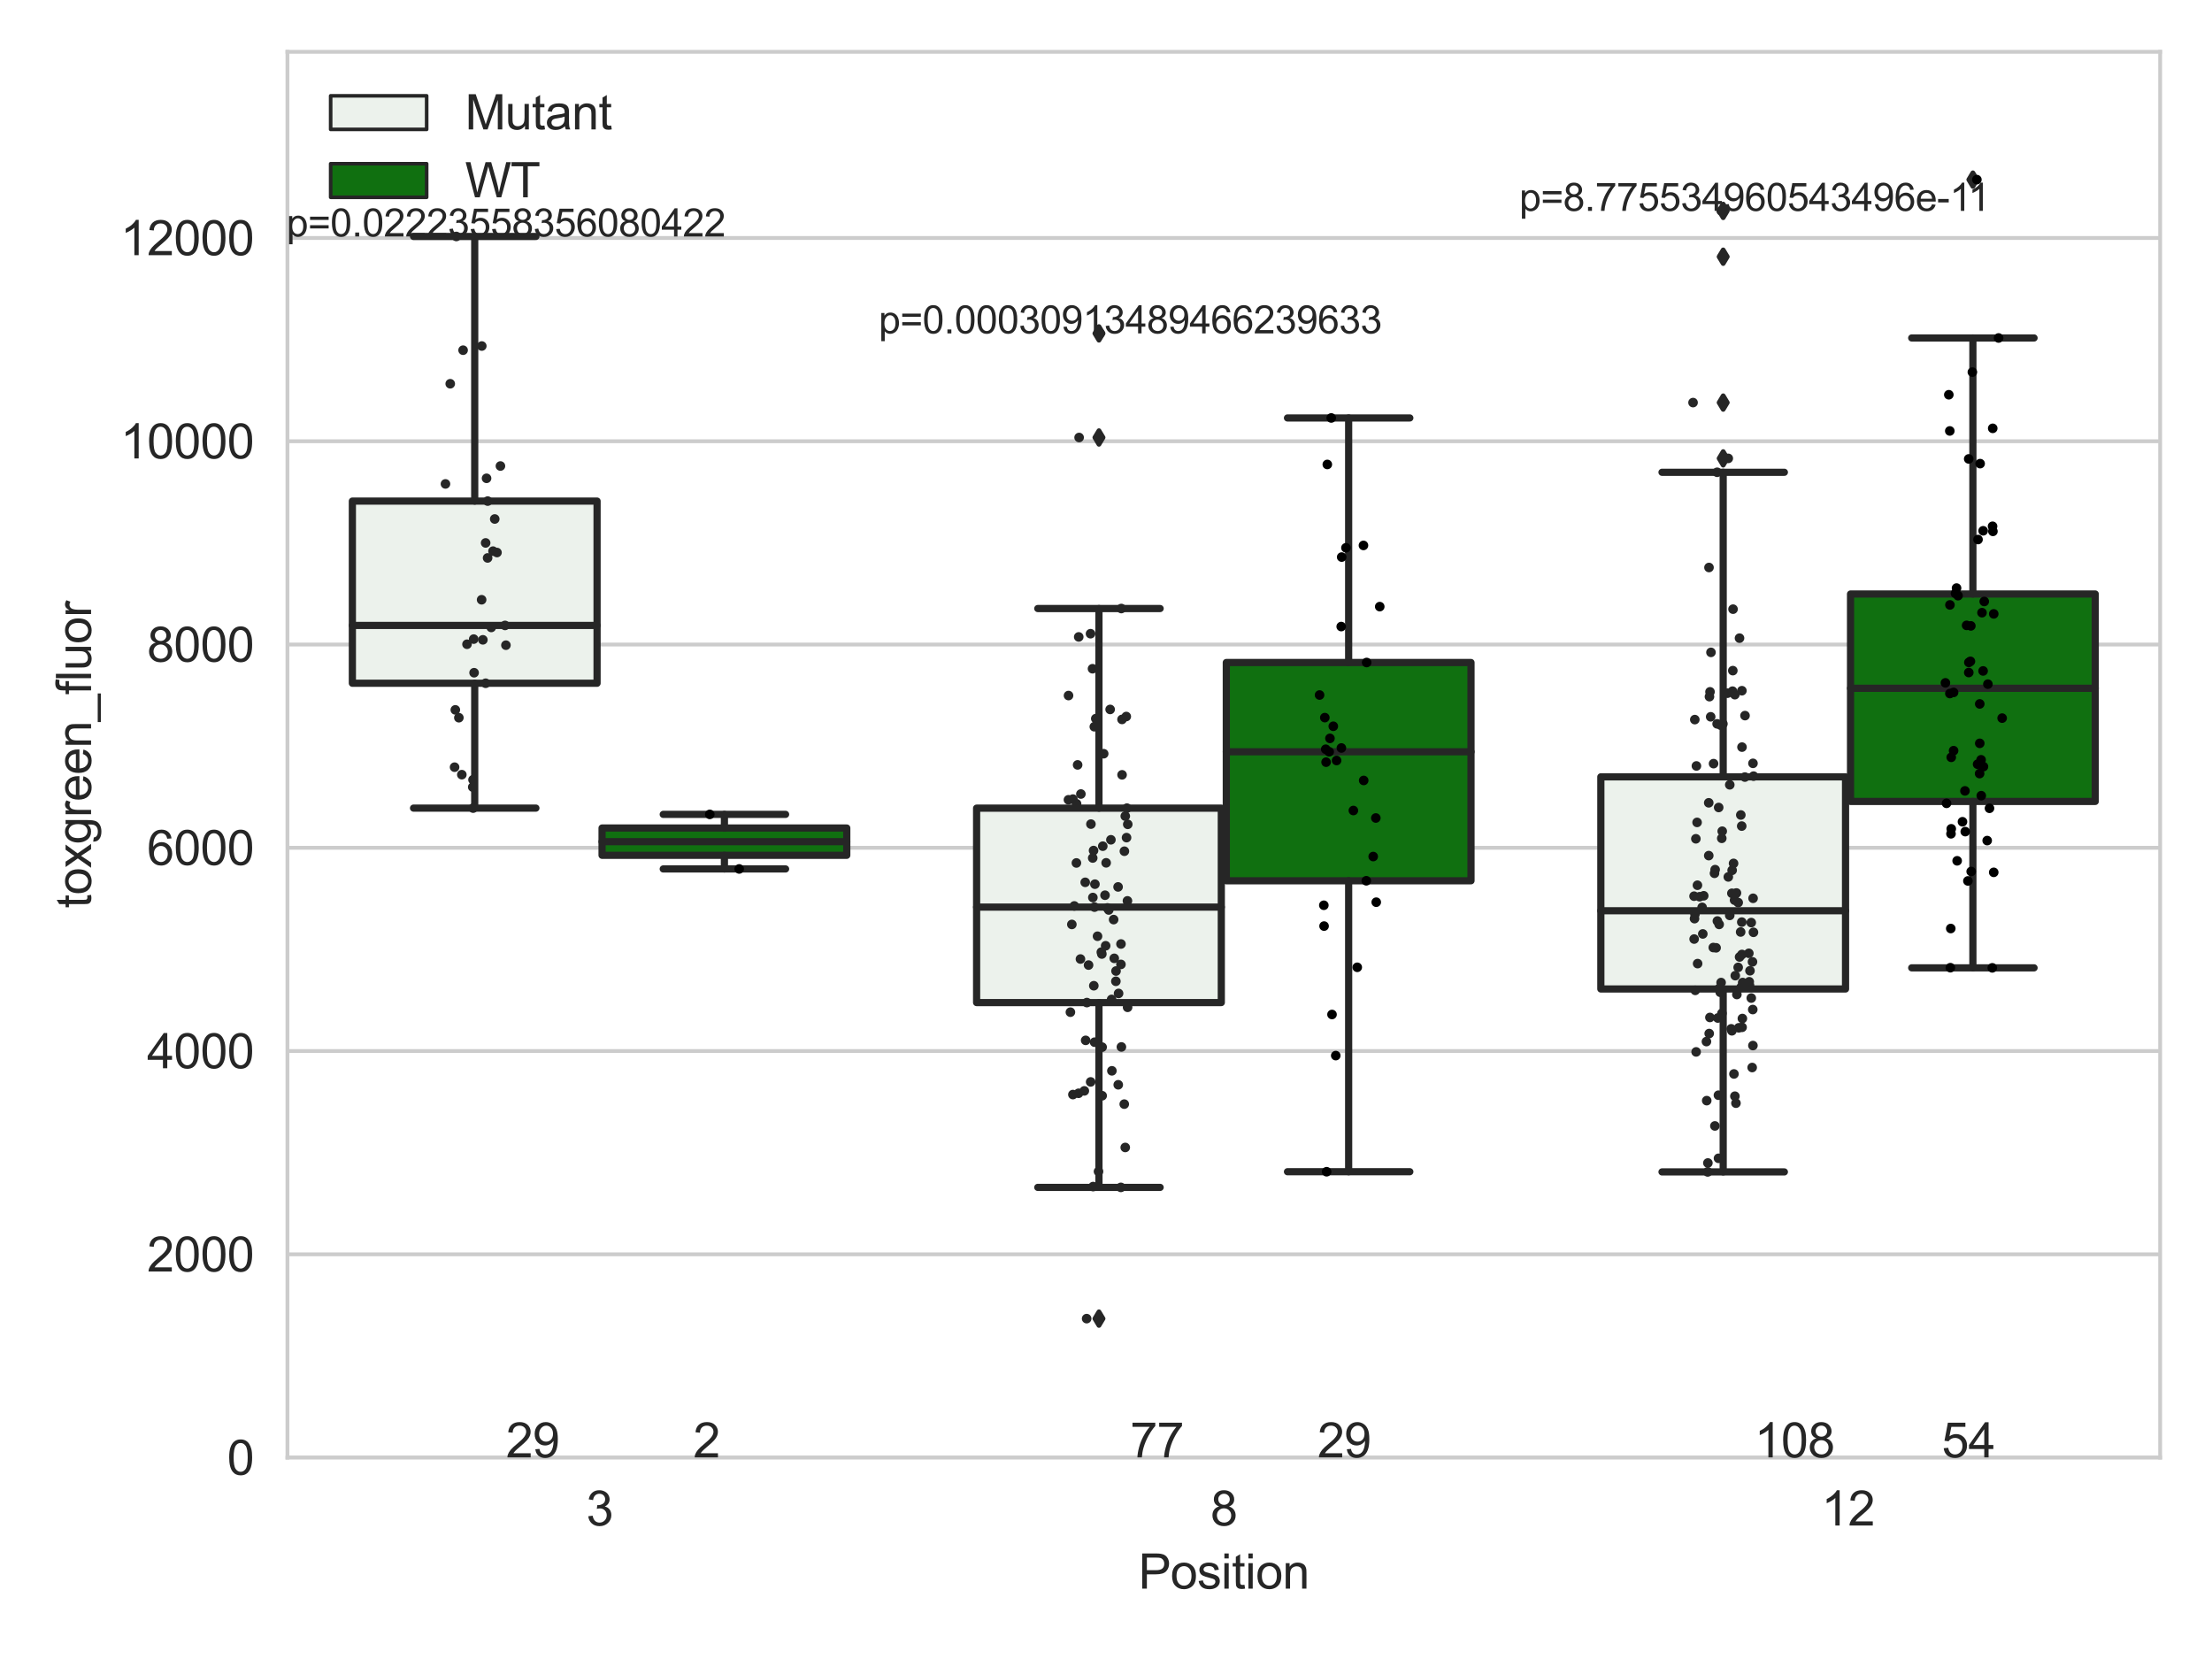 <?xml version="1.0" encoding="utf-8" standalone="no"?>
<!DOCTYPE svg PUBLIC "-//W3C//DTD SVG 1.1//EN"
  "http://www.w3.org/Graphics/SVG/1.1/DTD/svg11.dtd">
<svg xmlns:xlink="http://www.w3.org/1999/xlink" width="460.8pt" height="345.6pt" viewBox="0 0 460.8 345.6" xmlns="http://www.w3.org/2000/svg" version="1.1">
 <defs>
  <style type="text/css">*{stroke-linejoin: round; stroke-linecap: butt}</style>
 </defs>
 <g id="figure_1">
  <g id="patch_1">
   <path d="M 0 345.6 
L 460.8 345.6 
L 460.8 0 
L 0 0 
z
" style="fill: #ffffff"/>
  </g>
  <g id="axes_1">
   <g id="patch_2">
    <path d="M 59.881 303.64 
L 450 303.64 
L 450 10.8 
L 59.881 10.8 
z
" style="fill: #ffffff"/>
   </g>
   <g id="matplotlib.axis_1">
    <g id="xtick_1">
     <g id="text_1">
      <!-- 3 -->
      <g style="fill: #262626" transform="translate(122.121 317.798)scale(0.1 -0.1)">
       <defs>
        <path id="ArialMT-33" d="M 269 1209 
L 831 1284 
Q 928 806 1161 595 
Q 1394 384 1728 384 
Q 2125 384 2398 659 
Q 2672 934 2672 1341 
Q 2672 1728 2419 1979 
Q 2166 2231 1775 2231 
Q 1616 2231 1378 2169 
L 1441 2663 
Q 1497 2656 1531 2656 
Q 1891 2656 2178 2843 
Q 2466 3031 2466 3422 
Q 2466 3731 2256 3934 
Q 2047 4138 1716 4138 
Q 1388 4138 1169 3931 
Q 950 3725 888 3313 
L 325 3413 
Q 428 3978 793 4289 
Q 1159 4600 1703 4600 
Q 2078 4600 2393 4439 
Q 2709 4278 2876 4000 
Q 3044 3722 3044 3409 
Q 3044 3113 2884 2869 
Q 2725 2625 2413 2481 
Q 2819 2388 3044 2092 
Q 3269 1797 3269 1353 
Q 3269 753 2831 336 
Q 2394 -81 1725 -81 
Q 1122 -81 723 278 
Q 325 638 269 1209 
z
" transform="scale(0.016)"/>
       </defs>
       <use xlink:href="#ArialMT-33"/>
      </g>
     </g>
    </g>
    <g id="xtick_2">
     <g id="text_2">
      <!-- 8 -->
      <g style="fill: #262626" transform="translate(252.16 317.798)scale(0.1 -0.1)">
       <defs>
        <path id="ArialMT-38" d="M 1131 2484 
Q 781 2613 612 2850 
Q 444 3088 444 3419 
Q 444 3919 803 4259 
Q 1163 4600 1759 4600 
Q 2359 4600 2725 4251 
Q 3091 3903 3091 3403 
Q 3091 3084 2923 2848 
Q 2756 2613 2416 2484 
Q 2838 2347 3058 2040 
Q 3278 1734 3278 1309 
Q 3278 722 2862 322 
Q 2447 -78 1769 -78 
Q 1091 -78 675 323 
Q 259 725 259 1325 
Q 259 1772 486 2073 
Q 713 2375 1131 2484 
z
M 1019 3438 
Q 1019 3113 1228 2906 
Q 1438 2700 1772 2700 
Q 2097 2700 2305 2904 
Q 2513 3109 2513 3406 
Q 2513 3716 2298 3927 
Q 2084 4138 1766 4138 
Q 1444 4138 1231 3931 
Q 1019 3725 1019 3438 
z
M 838 1322 
Q 838 1081 952 856 
Q 1066 631 1291 507 
Q 1516 384 1775 384 
Q 2178 384 2440 643 
Q 2703 903 2703 1303 
Q 2703 1709 2433 1975 
Q 2163 2241 1756 2241 
Q 1359 2241 1098 1978 
Q 838 1716 838 1322 
z
" transform="scale(0.016)"/>
       </defs>
       <use xlink:href="#ArialMT-38"/>
      </g>
     </g>
    </g>
    <g id="xtick_3">
     <g id="text_3">
      <!-- 12 -->
      <g style="fill: #262626" transform="translate(379.419 317.798)scale(0.1 -0.1)">
       <defs>
        <path id="ArialMT-31" d="M 2384 0 
L 1822 0 
L 1822 3584 
Q 1619 3391 1289 3197 
Q 959 3003 697 2906 
L 697 3450 
Q 1169 3672 1522 3987 
Q 1875 4303 2022 4600 
L 2384 4600 
L 2384 0 
z
" transform="scale(0.016)"/>
        <path id="ArialMT-32" d="M 3222 541 
L 3222 0 
L 194 0 
Q 188 203 259 391 
Q 375 700 629 1000 
Q 884 1300 1366 1694 
Q 2113 2306 2375 2664 
Q 2638 3022 2638 3341 
Q 2638 3675 2398 3904 
Q 2159 4134 1775 4134 
Q 1369 4134 1125 3890 
Q 881 3647 878 3216 
L 300 3275 
Q 359 3922 746 4261 
Q 1134 4600 1788 4600 
Q 2447 4600 2831 4234 
Q 3216 3869 3216 3328 
Q 3216 3053 3103 2787 
Q 2991 2522 2730 2228 
Q 2469 1934 1863 1422 
Q 1356 997 1212 845 
Q 1069 694 975 541 
L 3222 541 
z
" transform="scale(0.016)"/>
       </defs>
       <use xlink:href="#ArialMT-31"/>
       <use xlink:href="#ArialMT-32" x="55.615"/>
      </g>
     </g>
    </g>
    <g id="text_4">
     <!-- Position -->
     <g style="fill: #262626" transform="translate(237.153 330.943)scale(0.1 -0.1)">
      <defs>
       <path id="ArialMT-50" d="M 494 0 
L 494 4581 
L 2222 4581 
Q 2678 4581 2919 4538 
Q 3256 4481 3484 4323 
Q 3713 4166 3852 3881 
Q 3991 3597 3991 3256 
Q 3991 2672 3619 2267 
Q 3247 1863 2275 1863 
L 1100 1863 
L 1100 0 
L 494 0 
z
M 1100 2403 
L 2284 2403 
Q 2872 2403 3119 2622 
Q 3366 2841 3366 3238 
Q 3366 3525 3220 3729 
Q 3075 3934 2838 4000 
Q 2684 4041 2272 4041 
L 1100 4041 
L 1100 2403 
z
" transform="scale(0.016)"/>
       <path id="ArialMT-6f" d="M 213 1659 
Q 213 2581 725 3025 
Q 1153 3394 1769 3394 
Q 2453 3394 2887 2945 
Q 3322 2497 3322 1706 
Q 3322 1066 3130 698 
Q 2938 331 2570 128 
Q 2203 -75 1769 -75 
Q 1072 -75 642 372 
Q 213 819 213 1659 
z
M 791 1659 
Q 791 1022 1069 705 
Q 1347 388 1769 388 
Q 2188 388 2466 706 
Q 2744 1025 2744 1678 
Q 2744 2294 2464 2611 
Q 2184 2928 1769 2928 
Q 1347 2928 1069 2612 
Q 791 2297 791 1659 
z
" transform="scale(0.016)"/>
       <path id="ArialMT-73" d="M 197 991 
L 753 1078 
Q 800 744 1014 566 
Q 1228 388 1613 388 
Q 2000 388 2187 545 
Q 2375 703 2375 916 
Q 2375 1106 2209 1216 
Q 2094 1291 1634 1406 
Q 1016 1563 777 1677 
Q 538 1791 414 1992 
Q 291 2194 291 2438 
Q 291 2659 392 2848 
Q 494 3038 669 3163 
Q 800 3259 1026 3326 
Q 1253 3394 1513 3394 
Q 1903 3394 2198 3281 
Q 2494 3169 2634 2976 
Q 2775 2784 2828 2463 
L 2278 2388 
Q 2241 2644 2061 2787 
Q 1881 2931 1553 2931 
Q 1166 2931 1000 2803 
Q 834 2675 834 2503 
Q 834 2394 903 2306 
Q 972 2216 1119 2156 
Q 1203 2125 1616 2013 
Q 2213 1853 2448 1751 
Q 2684 1650 2818 1456 
Q 2953 1263 2953 975 
Q 2953 694 2789 445 
Q 2625 197 2315 61 
Q 2006 -75 1616 -75 
Q 969 -75 630 194 
Q 291 463 197 991 
z
" transform="scale(0.016)"/>
       <path id="ArialMT-69" d="M 425 3934 
L 425 4581 
L 988 4581 
L 988 3934 
L 425 3934 
z
M 425 0 
L 425 3319 
L 988 3319 
L 988 0 
L 425 0 
z
" transform="scale(0.016)"/>
       <path id="ArialMT-74" d="M 1650 503 
L 1731 6 
Q 1494 -44 1306 -44 
Q 1000 -44 831 53 
Q 663 150 594 308 
Q 525 466 525 972 
L 525 2881 
L 113 2881 
L 113 3319 
L 525 3319 
L 525 4141 
L 1084 4478 
L 1084 3319 
L 1650 3319 
L 1650 2881 
L 1084 2881 
L 1084 941 
Q 1084 700 1114 631 
Q 1144 563 1211 522 
Q 1278 481 1403 481 
Q 1497 481 1650 503 
z
" transform="scale(0.016)"/>
       <path id="ArialMT-6e" d="M 422 0 
L 422 3319 
L 928 3319 
L 928 2847 
Q 1294 3394 1984 3394 
Q 2284 3394 2536 3286 
Q 2788 3178 2913 3003 
Q 3038 2828 3088 2588 
Q 3119 2431 3119 2041 
L 3119 0 
L 2556 0 
L 2556 2019 
Q 2556 2363 2490 2533 
Q 2425 2703 2258 2804 
Q 2091 2906 1866 2906 
Q 1506 2906 1245 2678 
Q 984 2450 984 1813 
L 984 0 
L 422 0 
z
" transform="scale(0.016)"/>
      </defs>
      <use xlink:href="#ArialMT-50"/>
      <use xlink:href="#ArialMT-6f" x="66.699"/>
      <use xlink:href="#ArialMT-73" x="122.314"/>
      <use xlink:href="#ArialMT-69" x="172.314"/>
      <use xlink:href="#ArialMT-74" x="194.531"/>
      <use xlink:href="#ArialMT-69" x="222.314"/>
      <use xlink:href="#ArialMT-6f" x="244.531"/>
      <use xlink:href="#ArialMT-6e" x="300.146"/>
     </g>
    </g>
   </g>
   <g id="matplotlib.axis_2">
    <g id="ytick_1">
     <g id="line2d_1">
      <path d="M 59.881 303.64 
L 450 303.64 
" clip-path="url(#p0c7418d672)" style="fill: none; stroke: #cccccc; stroke-width: 0.8; stroke-linecap: round"/>
     </g>
     <g id="text_5">
      <!-- 0 -->
      <g style="fill: #262626" transform="translate(47.32 307.219)scale(0.1 -0.1)">
       <defs>
        <path id="ArialMT-30" d="M 266 2259 
Q 266 3072 433 3567 
Q 600 4063 929 4331 
Q 1259 4600 1759 4600 
Q 2128 4600 2406 4451 
Q 2684 4303 2865 4023 
Q 3047 3744 3150 3342 
Q 3253 2941 3253 2259 
Q 3253 1453 3087 958 
Q 2922 463 2592 192 
Q 2263 -78 1759 -78 
Q 1097 -78 719 397 
Q 266 969 266 2259 
z
M 844 2259 
Q 844 1131 1108 757 
Q 1372 384 1759 384 
Q 2147 384 2411 759 
Q 2675 1134 2675 2259 
Q 2675 3391 2411 3762 
Q 2147 4134 1753 4134 
Q 1366 4134 1134 3806 
Q 844 3388 844 2259 
z
" transform="scale(0.016)"/>
       </defs>
       <use xlink:href="#ArialMT-30"/>
      </g>
     </g>
    </g>
    <g id="ytick_2">
     <g id="line2d_2">
      <path d="M 59.881 261.297 
L 450 261.297 
" clip-path="url(#p0c7418d672)" style="fill: none; stroke: #cccccc; stroke-width: 0.8; stroke-linecap: round"/>
     </g>
     <g id="text_6">
      <!-- 2000 -->
      <g style="fill: #262626" transform="translate(30.637 264.876)scale(0.1 -0.1)">
       <use xlink:href="#ArialMT-32"/>
       <use xlink:href="#ArialMT-30" x="55.615"/>
       <use xlink:href="#ArialMT-30" x="111.23"/>
       <use xlink:href="#ArialMT-30" x="166.846"/>
      </g>
     </g>
    </g>
    <g id="ytick_3">
     <g id="line2d_3">
      <path d="M 59.881 218.954 
L 450 218.954 
" clip-path="url(#p0c7418d672)" style="fill: none; stroke: #cccccc; stroke-width: 0.8; stroke-linecap: round"/>
     </g>
     <g id="text_7">
      <!-- 4000 -->
      <g style="fill: #262626" transform="translate(30.637 222.533)scale(0.1 -0.1)">
       <defs>
        <path id="ArialMT-34" d="M 2069 0 
L 2069 1097 
L 81 1097 
L 81 1613 
L 2172 4581 
L 2631 4581 
L 2631 1613 
L 3250 1613 
L 3250 1097 
L 2631 1097 
L 2631 0 
L 2069 0 
z
M 2069 1613 
L 2069 3678 
L 634 1613 
L 2069 1613 
z
" transform="scale(0.016)"/>
       </defs>
       <use xlink:href="#ArialMT-34"/>
       <use xlink:href="#ArialMT-30" x="55.615"/>
       <use xlink:href="#ArialMT-30" x="111.23"/>
       <use xlink:href="#ArialMT-30" x="166.846"/>
      </g>
     </g>
    </g>
    <g id="ytick_4">
     <g id="line2d_4">
      <path d="M 59.881 176.61 
L 450 176.61 
" clip-path="url(#p0c7418d672)" style="fill: none; stroke: #cccccc; stroke-width: 0.8; stroke-linecap: round"/>
     </g>
     <g id="text_8">
      <!-- 6000 -->
      <g style="fill: #262626" transform="translate(30.637 180.189)scale(0.1 -0.1)">
       <defs>
        <path id="ArialMT-36" d="M 3184 3459 
L 2625 3416 
Q 2550 3747 2413 3897 
Q 2184 4138 1850 4138 
Q 1581 4138 1378 3988 
Q 1113 3794 959 3422 
Q 806 3050 800 2363 
Q 1003 2672 1297 2822 
Q 1591 2972 1913 2972 
Q 2475 2972 2870 2558 
Q 3266 2144 3266 1488 
Q 3266 1056 3080 686 
Q 2894 316 2569 119 
Q 2244 -78 1831 -78 
Q 1128 -78 684 439 
Q 241 956 241 2144 
Q 241 3472 731 4075 
Q 1159 4600 1884 4600 
Q 2425 4600 2770 4297 
Q 3116 3994 3184 3459 
z
M 888 1484 
Q 888 1194 1011 928 
Q 1134 663 1356 523 
Q 1578 384 1822 384 
Q 2178 384 2434 671 
Q 2691 959 2691 1453 
Q 2691 1928 2437 2201 
Q 2184 2475 1800 2475 
Q 1419 2475 1153 2201 
Q 888 1928 888 1484 
z
" transform="scale(0.016)"/>
       </defs>
       <use xlink:href="#ArialMT-36"/>
       <use xlink:href="#ArialMT-30" x="55.615"/>
       <use xlink:href="#ArialMT-30" x="111.23"/>
       <use xlink:href="#ArialMT-30" x="166.846"/>
      </g>
     </g>
    </g>
    <g id="ytick_5">
     <g id="line2d_5">
      <path d="M 59.881 134.267 
L 450 134.267 
" clip-path="url(#p0c7418d672)" style="fill: none; stroke: #cccccc; stroke-width: 0.8; stroke-linecap: round"/>
     </g>
     <g id="text_9">
      <!-- 8000 -->
      <g style="fill: #262626" transform="translate(30.637 137.846)scale(0.1 -0.1)">
       <use xlink:href="#ArialMT-38"/>
       <use xlink:href="#ArialMT-30" x="55.615"/>
       <use xlink:href="#ArialMT-30" x="111.23"/>
       <use xlink:href="#ArialMT-30" x="166.846"/>
      </g>
     </g>
    </g>
    <g id="ytick_6">
     <g id="line2d_6">
      <path d="M 59.881 91.924 
L 450 91.924 
" clip-path="url(#p0c7418d672)" style="fill: none; stroke: #cccccc; stroke-width: 0.8; stroke-linecap: round"/>
     </g>
     <g id="text_10">
      <!-- 10000 -->
      <g style="fill: #262626" transform="translate(25.077 95.503)scale(0.1 -0.1)">
       <use xlink:href="#ArialMT-31"/>
       <use xlink:href="#ArialMT-30" x="55.615"/>
       <use xlink:href="#ArialMT-30" x="111.23"/>
       <use xlink:href="#ArialMT-30" x="166.846"/>
       <use xlink:href="#ArialMT-30" x="222.461"/>
      </g>
     </g>
    </g>
    <g id="ytick_7">
     <g id="line2d_7">
      <path d="M 59.881 49.581 
L 450 49.581 
" clip-path="url(#p0c7418d672)" style="fill: none; stroke: #cccccc; stroke-width: 0.8; stroke-linecap: round"/>
     </g>
     <g id="text_11">
      <!-- 12000 -->
      <g style="fill: #262626" transform="translate(25.077 53.16)scale(0.1 -0.1)">
       <use xlink:href="#ArialMT-31"/>
       <use xlink:href="#ArialMT-32" x="55.615"/>
       <use xlink:href="#ArialMT-30" x="111.23"/>
       <use xlink:href="#ArialMT-30" x="166.846"/>
       <use xlink:href="#ArialMT-30" x="222.461"/>
      </g>
     </g>
    </g>
    <g id="text_12">
     <!-- toxgreen_fluor -->
     <g style="fill: #262626" transform="translate(18.972 189.183)rotate(-90)scale(0.1 -0.1)">
      <defs>
       <path id="ArialMT-78" d="M 47 0 
L 1259 1725 
L 138 3319 
L 841 3319 
L 1350 2541 
Q 1494 2319 1581 2169 
Q 1719 2375 1834 2534 
L 2394 3319 
L 3066 3319 
L 1919 1756 
L 3153 0 
L 2463 0 
L 1781 1031 
L 1600 1309 
L 728 0 
L 47 0 
z
" transform="scale(0.016)"/>
       <path id="ArialMT-67" d="M 319 -275 
L 866 -356 
Q 900 -609 1056 -725 
Q 1266 -881 1628 -881 
Q 2019 -881 2231 -725 
Q 2444 -569 2519 -288 
Q 2563 -116 2559 434 
Q 2191 0 1641 0 
Q 956 0 581 494 
Q 206 988 206 1678 
Q 206 2153 378 2554 
Q 550 2956 876 3175 
Q 1203 3394 1644 3394 
Q 2231 3394 2613 2919 
L 2613 3319 
L 3131 3319 
L 3131 450 
Q 3131 -325 2973 -648 
Q 2816 -972 2473 -1159 
Q 2131 -1347 1631 -1347 
Q 1038 -1347 672 -1080 
Q 306 -813 319 -275 
z
M 784 1719 
Q 784 1066 1043 766 
Q 1303 466 1694 466 
Q 2081 466 2343 764 
Q 2606 1063 2606 1700 
Q 2606 2309 2336 2618 
Q 2066 2928 1684 2928 
Q 1309 2928 1046 2623 
Q 784 2319 784 1719 
z
" transform="scale(0.016)"/>
       <path id="ArialMT-72" d="M 416 0 
L 416 3319 
L 922 3319 
L 922 2816 
Q 1116 3169 1280 3281 
Q 1444 3394 1641 3394 
Q 1925 3394 2219 3213 
L 2025 2691 
Q 1819 2813 1613 2813 
Q 1428 2813 1281 2702 
Q 1134 2591 1072 2394 
Q 978 2094 978 1738 
L 978 0 
L 416 0 
z
" transform="scale(0.016)"/>
       <path id="ArialMT-65" d="M 2694 1069 
L 3275 997 
Q 3138 488 2766 206 
Q 2394 -75 1816 -75 
Q 1088 -75 661 373 
Q 234 822 234 1631 
Q 234 2469 665 2931 
Q 1097 3394 1784 3394 
Q 2450 3394 2872 2941 
Q 3294 2488 3294 1666 
Q 3294 1616 3291 1516 
L 816 1516 
Q 847 969 1125 678 
Q 1403 388 1819 388 
Q 2128 388 2347 550 
Q 2566 713 2694 1069 
z
M 847 1978 
L 2700 1978 
Q 2663 2397 2488 2606 
Q 2219 2931 1791 2931 
Q 1403 2931 1139 2672 
Q 875 2413 847 1978 
z
" transform="scale(0.016)"/>
       <path id="ArialMT-5f" d="M -97 -1272 
L -97 -866 
L 3631 -866 
L 3631 -1272 
L -97 -1272 
z
" transform="scale(0.016)"/>
       <path id="ArialMT-66" d="M 556 0 
L 556 2881 
L 59 2881 
L 59 3319 
L 556 3319 
L 556 3672 
Q 556 4006 616 4169 
Q 697 4388 901 4523 
Q 1106 4659 1475 4659 
Q 1713 4659 2000 4603 
L 1916 4113 
Q 1741 4144 1584 4144 
Q 1328 4144 1222 4034 
Q 1116 3925 1116 3625 
L 1116 3319 
L 1763 3319 
L 1763 2881 
L 1116 2881 
L 1116 0 
L 556 0 
z
" transform="scale(0.016)"/>
       <path id="ArialMT-6c" d="M 409 0 
L 409 4581 
L 972 4581 
L 972 0 
L 409 0 
z
" transform="scale(0.016)"/>
       <path id="ArialMT-75" d="M 2597 0 
L 2597 488 
Q 2209 -75 1544 -75 
Q 1250 -75 995 37 
Q 741 150 617 320 
Q 494 491 444 738 
Q 409 903 409 1263 
L 409 3319 
L 972 3319 
L 972 1478 
Q 972 1038 1006 884 
Q 1059 663 1231 536 
Q 1403 409 1656 409 
Q 1909 409 2131 539 
Q 2353 669 2445 892 
Q 2538 1116 2538 1541 
L 2538 3319 
L 3100 3319 
L 3100 0 
L 2597 0 
z
" transform="scale(0.016)"/>
      </defs>
      <use xlink:href="#ArialMT-74"/>
      <use xlink:href="#ArialMT-6f" x="27.783"/>
      <use xlink:href="#ArialMT-78" x="83.398"/>
      <use xlink:href="#ArialMT-67" x="133.398"/>
      <use xlink:href="#ArialMT-72" x="189.014"/>
      <use xlink:href="#ArialMT-65" x="222.314"/>
      <use xlink:href="#ArialMT-65" x="277.93"/>
      <use xlink:href="#ArialMT-6e" x="333.545"/>
      <use xlink:href="#ArialMT-5f" x="389.16"/>
      <use xlink:href="#ArialMT-66" x="444.775"/>
      <use xlink:href="#ArialMT-6c" x="472.559"/>
      <use xlink:href="#ArialMT-75" x="494.775"/>
      <use xlink:href="#ArialMT-6f" x="550.391"/>
      <use xlink:href="#ArialMT-72" x="606.006"/>
     </g>
    </g>
   </g>
   <g id="patch_3">
    <path d="M 73.405 142.333 
L 124.381 142.333 
L 124.381 104.388 
L 73.405 104.388 
L 73.405 142.333 
z
" clip-path="url(#p0c7418d672)" style="fill: #ecf2ec; stroke: #262626; stroke-width: 1.5; stroke-linejoin: miter"/>
   </g>
   <g id="patch_4">
    <path d="M 125.421 178.174 
L 176.397 178.174 
L 176.397 172.491 
L 125.421 172.491 
L 125.421 178.174 
z
" clip-path="url(#p0c7418d672)" style="fill: #107010; stroke: #262626; stroke-width: 1.5; stroke-linejoin: miter"/>
   </g>
   <g id="patch_5">
    <path d="M 203.445 208.854 
L 254.42 208.854 
L 254.42 168.352 
L 203.445 168.352 
L 203.445 208.854 
z
" clip-path="url(#p0c7418d672)" style="fill: #ecf2ec; stroke: #262626; stroke-width: 1.5; stroke-linejoin: miter"/>
   </g>
   <g id="patch_6">
    <path d="M 255.461 183.481 
L 306.436 183.481 
L 306.436 138.013 
L 255.461 138.013 
L 255.461 183.481 
z
" clip-path="url(#p0c7418d672)" style="fill: #107010; stroke: #262626; stroke-width: 1.5; stroke-linejoin: miter"/>
   </g>
   <g id="patch_7">
    <path d="M 333.485 206.022 
L 384.46 206.022 
L 384.46 161.829 
L 333.485 161.829 
L 333.485 206.022 
z
" clip-path="url(#p0c7418d672)" style="fill: #ecf2ec; stroke: #262626; stroke-width: 1.5; stroke-linejoin: miter"/>
   </g>
   <g id="patch_8">
    <path d="M 385.5 166.953 
L 436.476 166.953 
L 436.476 123.741 
L 385.5 123.741 
L 385.5 166.953 
z
" clip-path="url(#p0c7418d672)" style="fill: #107010; stroke: #262626; stroke-width: 1.5; stroke-linejoin: miter"/>
   </g>
   <g id="patch_9">
    <path d="M 124.901 303.64 
L 124.901 303.64 
L 124.901 303.64 
L 124.901 303.64 
z
" clip-path="url(#p0c7418d672)" style="fill: #ecf2ec; stroke: #262626; stroke-width: 0.75; stroke-linejoin: miter"/>
   </g>
   <g id="patch_10">
    <path d="M 124.901 303.64 
L 124.901 303.64 
L 124.901 303.64 
L 124.901 303.64 
z
" clip-path="url(#p0c7418d672)" style="fill: #107010; stroke: #262626; stroke-width: 0.75; stroke-linejoin: miter"/>
   </g>
   <g id="PathCollection_1"/>
   <g id="PathCollection_2"/>
   <g id="line2d_8">
    <path d="M 98.893 142.333 
L 98.893 168.343 
" clip-path="url(#p0c7418d672)" style="fill: none; stroke: #262626; stroke-width: 1.5; stroke-linecap: round"/>
   </g>
   <g id="line2d_9">
    <path d="M 98.893 104.388 
L 98.893 49.259 
" clip-path="url(#p0c7418d672)" style="fill: none; stroke: #262626; stroke-width: 1.5; stroke-linecap: round"/>
   </g>
   <g id="line2d_10">
    <path d="M 86.149 168.343 
L 111.637 168.343 
" clip-path="url(#p0c7418d672)" style="fill: none; stroke: #262626; stroke-width: 1.5; stroke-linecap: round"/>
   </g>
   <g id="line2d_11">
    <path d="M 86.149 49.259 
L 111.637 49.259 
" clip-path="url(#p0c7418d672)" style="fill: none; stroke: #262626; stroke-width: 1.5; stroke-linecap: round"/>
   </g>
   <g id="line2d_12"/>
   <g id="line2d_13">
    <path d="M 150.909 178.174 
L 150.909 181.016 
" clip-path="url(#p0c7418d672)" style="fill: none; stroke: #262626; stroke-width: 1.5; stroke-linecap: round"/>
   </g>
   <g id="line2d_14">
    <path d="M 150.909 172.491 
L 150.909 169.649 
" clip-path="url(#p0c7418d672)" style="fill: none; stroke: #262626; stroke-width: 1.5; stroke-linecap: round"/>
   </g>
   <g id="line2d_15">
    <path d="M 138.165 181.016 
L 163.653 181.016 
" clip-path="url(#p0c7418d672)" style="fill: none; stroke: #262626; stroke-width: 1.5; stroke-linecap: round"/>
   </g>
   <g id="line2d_16">
    <path d="M 138.165 169.649 
L 163.653 169.649 
" clip-path="url(#p0c7418d672)" style="fill: none; stroke: #262626; stroke-width: 1.5; stroke-linecap: round"/>
   </g>
   <g id="line2d_17"/>
   <g id="line2d_18">
    <path d="M 228.933 208.854 
L 228.933 247.353 
" clip-path="url(#p0c7418d672)" style="fill: none; stroke: #262626; stroke-width: 1.5; stroke-linecap: round"/>
   </g>
   <g id="line2d_19">
    <path d="M 228.933 168.352 
L 228.933 126.769 
" clip-path="url(#p0c7418d672)" style="fill: none; stroke: #262626; stroke-width: 1.5; stroke-linecap: round"/>
   </g>
   <g id="line2d_20">
    <path d="M 216.189 247.353 
L 241.677 247.353 
" clip-path="url(#p0c7418d672)" style="fill: none; stroke: #262626; stroke-width: 1.5; stroke-linecap: round"/>
   </g>
   <g id="line2d_21">
    <path d="M 216.189 126.769 
L 241.677 126.769 
" clip-path="url(#p0c7418d672)" style="fill: none; stroke: #262626; stroke-width: 1.5; stroke-linecap: round"/>
   </g>
   <g id="line2d_22">
    <defs>
     <path id="m926ee20b26" d="M -0 1.414 
L 0.849 0 
L 0 -1.414 
L -0.849 -0 
z
" style="stroke: #262626; stroke-linejoin: miter"/>
    </defs>
    <g clip-path="url(#p0c7418d672)">
     <use xlink:href="#m926ee20b26" x="228.933" y="274.694" style="fill: #262626; stroke: #262626; stroke-linejoin: miter"/>
     <use xlink:href="#m926ee20b26" x="228.933" y="69.453" style="fill: #262626; stroke: #262626; stroke-linejoin: miter"/>
     <use xlink:href="#m926ee20b26" x="228.933" y="91.138" style="fill: #262626; stroke: #262626; stroke-linejoin: miter"/>
    </g>
   </g>
   <g id="line2d_23">
    <path d="M 280.949 183.481 
L 280.949 244.09 
" clip-path="url(#p0c7418d672)" style="fill: none; stroke: #262626; stroke-width: 1.5; stroke-linecap: round"/>
   </g>
   <g id="line2d_24">
    <path d="M 280.949 138.013 
L 280.949 87.068 
" clip-path="url(#p0c7418d672)" style="fill: none; stroke: #262626; stroke-width: 1.5; stroke-linecap: round"/>
   </g>
   <g id="line2d_25">
    <path d="M 268.205 244.09 
L 293.692 244.09 
" clip-path="url(#p0c7418d672)" style="fill: none; stroke: #262626; stroke-width: 1.5; stroke-linecap: round"/>
   </g>
   <g id="line2d_26">
    <path d="M 268.205 87.068 
L 293.692 87.068 
" clip-path="url(#p0c7418d672)" style="fill: none; stroke: #262626; stroke-width: 1.5; stroke-linecap: round"/>
   </g>
   <g id="line2d_27"/>
   <g id="line2d_28">
    <path d="M 358.972 206.022 
L 358.972 244.131 
" clip-path="url(#p0c7418d672)" style="fill: none; stroke: #262626; stroke-width: 1.5; stroke-linecap: round"/>
   </g>
   <g id="line2d_29">
    <path d="M 358.972 161.829 
L 358.972 98.386 
" clip-path="url(#p0c7418d672)" style="fill: none; stroke: #262626; stroke-width: 1.5; stroke-linecap: round"/>
   </g>
   <g id="line2d_30">
    <path d="M 346.228 244.131 
L 371.716 244.131 
" clip-path="url(#p0c7418d672)" style="fill: none; stroke: #262626; stroke-width: 1.5; stroke-linecap: round"/>
   </g>
   <g id="line2d_31">
    <path d="M 346.228 98.386 
L 371.716 98.386 
" clip-path="url(#p0c7418d672)" style="fill: none; stroke: #262626; stroke-width: 1.5; stroke-linecap: round"/>
   </g>
   <g id="line2d_32">
    <g clip-path="url(#p0c7418d672)">
     <use xlink:href="#m926ee20b26" x="358.972" y="43.932" style="fill: #262626; stroke: #262626; stroke-linejoin: miter"/>
     <use xlink:href="#m926ee20b26" x="358.972" y="83.866" style="fill: #262626; stroke: #262626; stroke-linejoin: miter"/>
     <use xlink:href="#m926ee20b26" x="358.972" y="95.489" style="fill: #262626; stroke: #262626; stroke-linejoin: miter"/>
     <use xlink:href="#m926ee20b26" x="358.972" y="53.479" style="fill: #262626; stroke: #262626; stroke-linejoin: miter"/>
    </g>
   </g>
   <g id="line2d_33">
    <path d="M 410.988 166.953 
L 410.988 201.62 
" clip-path="url(#p0c7418d672)" style="fill: none; stroke: #262626; stroke-width: 1.5; stroke-linecap: round"/>
   </g>
   <g id="line2d_34">
    <path d="M 410.988 123.741 
L 410.988 70.405 
" clip-path="url(#p0c7418d672)" style="fill: none; stroke: #262626; stroke-width: 1.5; stroke-linecap: round"/>
   </g>
   <g id="line2d_35">
    <path d="M 398.244 201.62 
L 423.732 201.62 
" clip-path="url(#p0c7418d672)" style="fill: none; stroke: #262626; stroke-width: 1.5; stroke-linecap: round"/>
   </g>
   <g id="line2d_36">
    <path d="M 398.244 70.405 
L 423.732 70.405 
" clip-path="url(#p0c7418d672)" style="fill: none; stroke: #262626; stroke-width: 1.5; stroke-linecap: round"/>
   </g>
   <g id="line2d_37">
    <g clip-path="url(#p0c7418d672)">
     <use xlink:href="#m926ee20b26" x="410.988" y="37.422" style="fill: #262626; stroke: #262626; stroke-linejoin: miter"/>
    </g>
   </g>
   <g id="line2d_38">
    <path d="M 73.405 130.289 
L 124.381 130.289 
" clip-path="url(#p0c7418d672)" style="fill: none; stroke: #262626; stroke-width: 1.5; stroke-linecap: round"/>
   </g>
   <g id="line2d_39">
    <path d="M 125.421 175.333 
L 176.397 175.333 
" clip-path="url(#p0c7418d672)" style="fill: none; stroke: #262626; stroke-width: 1.5; stroke-linecap: round"/>
   </g>
   <g id="line2d_40">
    <path d="M 203.445 188.969 
L 254.42 188.969 
" clip-path="url(#p0c7418d672)" style="fill: none; stroke: #262626; stroke-width: 1.5; stroke-linecap: round"/>
   </g>
   <g id="line2d_41">
    <path d="M 255.461 156.608 
L 306.436 156.608 
" clip-path="url(#p0c7418d672)" style="fill: none; stroke: #262626; stroke-width: 1.5; stroke-linecap: round"/>
   </g>
   <g id="line2d_42">
    <path d="M 333.485 189.728 
L 384.46 189.728 
" clip-path="url(#p0c7418d672)" style="fill: none; stroke: #262626; stroke-width: 1.5; stroke-linecap: round"/>
   </g>
   <g id="line2d_43">
    <path d="M 385.5 143.383 
L 436.476 143.383 
" clip-path="url(#p0c7418d672)" style="fill: none; stroke: #262626; stroke-width: 1.5; stroke-linecap: round"/>
   </g>
   <g id="patch_11">
    <path d="M 59.881 303.64 
L 59.881 10.8 
" style="fill: none; stroke: #cccccc; stroke-width: 0.8; stroke-linejoin: miter; stroke-linecap: square"/>
   </g>
   <g id="patch_12">
    <path d="M 450 303.64 
L 450 10.8 
" style="fill: none; stroke: #cccccc; stroke-width: 0.8; stroke-linejoin: miter; stroke-linecap: square"/>
   </g>
   <g id="patch_13">
    <path d="M 59.881 303.64 
L 450 303.64 
" style="fill: none; stroke: #cccccc; stroke-width: 0.8; stroke-linejoin: miter; stroke-linecap: square"/>
   </g>
   <g id="patch_14">
    <path d="M 59.881 10.8 
L 450 10.8 
" style="fill: none; stroke: #cccccc; stroke-width: 0.8; stroke-linejoin: miter; stroke-linecap: square"/>
   </g>
   <g id="PathCollection_3">
    <defs>
     <path id="C0_0_6485729cdd" d="M 0 1 
C 0.265 1 0.52 0.895 0.707 0.707 
C 0.895 0.52 1 0.265 1 -0 
C 1 -0.265 0.895 -0.52 0.707 -0.707 
C 0.52 -0.895 0.265 -1 0 -1 
C -0.265 -1 -0.52 -0.895 -0.707 -0.707 
C -0.895 -0.52 -1 -0.265 -1 0 
C -1 0.265 -0.895 0.52 -0.707 0.707 
C -0.52 0.895 -0.265 1 0 1 
z
"/>
    </defs>
    <g clip-path="url(#p0c7418d672)">
     <use xlink:href="#C0_0_6485729cdd" x="98.682" y="133.137" style="fill: #262626"/>
    </g>
    <g clip-path="url(#p0c7418d672)">
     <use xlink:href="#C0_0_6485729cdd" x="93.792" y="79.943" style="fill: #262626"/>
    </g>
    <g clip-path="url(#p0c7418d672)">
     <use xlink:href="#C0_0_6485729cdd" x="100.364" y="72.084" style="fill: #262626"/>
    </g>
    <g clip-path="url(#p0c7418d672)">
     <use xlink:href="#C0_0_6485729cdd" x="101.168" y="113.101" style="fill: #262626"/>
    </g>
    <g clip-path="url(#p0c7418d672)">
     <use xlink:href="#C0_0_6485729cdd" x="101.359" y="99.641" style="fill: #262626"/>
    </g>
    <g clip-path="url(#p0c7418d672)">
     <use xlink:href="#C0_0_6485729cdd" x="103.063" y="108.116" style="fill: #262626"/>
    </g>
    <g clip-path="url(#p0c7418d672)">
     <use xlink:href="#C0_0_6485729cdd" x="105.392" y="134.404" style="fill: #262626"/>
    </g>
    <g clip-path="url(#p0c7418d672)">
     <use xlink:href="#C0_0_6485729cdd" x="95.062" y="49.259" style="fill: #262626"/>
    </g>
    <g clip-path="url(#p0c7418d672)">
     <use xlink:href="#C0_0_6485729cdd" x="92.799" y="100.808" style="fill: #262626"/>
    </g>
    <g clip-path="url(#p0c7418d672)">
     <use xlink:href="#C0_0_6485729cdd" x="104.249" y="97.081" style="fill: #262626"/>
    </g>
    <g clip-path="url(#p0c7418d672)">
     <use xlink:href="#C0_0_6485729cdd" x="98.539" y="162.439" style="fill: #262626"/>
    </g>
    <g clip-path="url(#p0c7418d672)">
     <use xlink:href="#C0_0_6485729cdd" x="102.337" y="130.708" style="fill: #262626"/>
    </g>
    <g clip-path="url(#p0c7418d672)">
     <use xlink:href="#C0_0_6485729cdd" x="98.484" y="163.96" style="fill: #262626"/>
    </g>
    <g clip-path="url(#p0c7418d672)">
     <use xlink:href="#C0_0_6485729cdd" x="100.33" y="124.94" style="fill: #262626"/>
    </g>
    <g clip-path="url(#p0c7418d672)">
     <use xlink:href="#C0_0_6485729cdd" x="96.471" y="72.951" style="fill: #262626"/>
    </g>
    <g clip-path="url(#p0c7418d672)">
     <use xlink:href="#C0_0_6485729cdd" x="95.59" y="149.514" style="fill: #262626"/>
    </g>
    <g clip-path="url(#p0c7418d672)">
     <use xlink:href="#C0_0_6485729cdd" x="98.762" y="140.141" style="fill: #262626"/>
    </g>
    <g clip-path="url(#p0c7418d672)">
     <use xlink:href="#C0_0_6485729cdd" x="100.59" y="133.289" style="fill: #262626"/>
    </g>
    <g clip-path="url(#p0c7418d672)">
     <use xlink:href="#C0_0_6485729cdd" x="96.205" y="161.376" style="fill: #262626"/>
    </g>
    <g clip-path="url(#p0c7418d672)">
     <use xlink:href="#C0_0_6485729cdd" x="97.286" y="134.207" style="fill: #262626"/>
    </g>
    <g clip-path="url(#p0c7418d672)">
     <use xlink:href="#C0_0_6485729cdd" x="102.706" y="114.813" style="fill: #262626"/>
    </g>
    <g clip-path="url(#p0c7418d672)">
     <use xlink:href="#C0_0_6485729cdd" x="101.577" y="116.226" style="fill: #262626"/>
    </g>
    <g clip-path="url(#p0c7418d672)">
     <use xlink:href="#C0_0_6485729cdd" x="103.53" y="115.101" style="fill: #262626"/>
    </g>
    <g clip-path="url(#p0c7418d672)">
     <use xlink:href="#C0_0_6485729cdd" x="101.596" y="104.388" style="fill: #262626"/>
    </g>
    <g clip-path="url(#p0c7418d672)">
     <use xlink:href="#C0_0_6485729cdd" x="94.854" y="147.878" style="fill: #262626"/>
    </g>
    <g clip-path="url(#p0c7418d672)">
     <use xlink:href="#C0_0_6485729cdd" x="105.208" y="130.289" style="fill: #262626"/>
    </g>
    <g clip-path="url(#p0c7418d672)">
     <use xlink:href="#C0_0_6485729cdd" x="101.172" y="142.333" style="fill: #262626"/>
    </g>
    <g clip-path="url(#p0c7418d672)">
     <use xlink:href="#C0_0_6485729cdd" x="94.698" y="159.818" style="fill: #262626"/>
    </g>
    <g clip-path="url(#p0c7418d672)">
     <use xlink:href="#C0_0_6485729cdd" x="98.564" y="168.343" style="fill: #262626"/>
    </g>
   </g>
   <g id="PathCollection_4">
    <defs>
     <path id="C1_0_bbdb1f2f7d" d="M 0 1 
C 0.265 1 0.52 0.895 0.707 0.707 
C 0.895 0.52 1 0.265 1 -0 
C 1 -0.265 0.895 -0.52 0.707 -0.707 
C 0.52 -0.895 0.265 -1 0 -1 
C -0.265 -1 -0.52 -0.895 -0.707 -0.707 
C -0.895 -0.52 -1 -0.265 -1 0 
C -1 0.265 -0.895 0.52 -0.707 0.707 
C -0.52 0.895 -0.265 1 0 1 
z
"/>
    </defs>
    <g clip-path="url(#p0c7418d672)">
     <use xlink:href="#C1_0_bbdb1f2f7d" x="147.861" y="169.649"/>
    </g>
    <g clip-path="url(#p0c7418d672)">
     <use xlink:href="#C1_0_bbdb1f2f7d" x="153.987" y="181.016"/>
    </g>
   </g>
   <g id="PathCollection_5">
    <defs>
     <path id="C2_0_0ceb62d7e8" d="M 0 1 
C 0.265 1 0.52 0.895 0.707 0.707 
C 0.895 0.52 1 0.265 1 -0 
C 1 -0.265 0.895 -0.52 0.707 -0.707 
C 0.52 -0.895 0.265 -1 0 -1 
C -0.265 -1 -0.52 -0.895 -0.707 -0.707 
C -0.895 -0.52 -1 -0.265 -1 0 
C -1 0.265 -0.895 0.52 -0.707 0.707 
C -0.52 0.895 -0.265 1 0 1 
z
"/>
    </defs>
    <g clip-path="url(#p0c7418d672)">
     <use xlink:href="#C2_0_0ceb62d7e8" x="232.12" y="199.638" style="fill: #262626"/>
    </g>
    <g clip-path="url(#p0c7418d672)">
     <use xlink:href="#C2_0_0ceb62d7e8" x="226.163" y="216.726" style="fill: #262626"/>
    </g>
    <g clip-path="url(#p0c7418d672)">
     <use xlink:href="#C2_0_0ceb62d7e8" x="229.601" y="228.26" style="fill: #262626"/>
    </g>
    <g clip-path="url(#p0c7418d672)">
     <use xlink:href="#C2_0_0ceb62d7e8" x="230.196" y="186.489" style="fill: #262626"/>
    </g>
    <g clip-path="url(#p0c7418d672)">
     <use xlink:href="#C2_0_0ceb62d7e8" x="227.808" y="177.185" style="fill: #262626"/>
    </g>
    <g clip-path="url(#p0c7418d672)">
     <use xlink:href="#C2_0_0ceb62d7e8" x="228.005" y="188.969" style="fill: #262626"/>
    </g>
    <g clip-path="url(#p0c7418d672)">
     <use xlink:href="#C2_0_0ceb62d7e8" x="234.203" y="230.01" style="fill: #262626"/>
    </g>
    <g clip-path="url(#p0c7418d672)">
     <use xlink:href="#C2_0_0ceb62d7e8" x="233.737" y="149.868" style="fill: #262626"/>
    </g>
    <g clip-path="url(#p0c7418d672)">
     <use xlink:href="#C2_0_0ceb62d7e8" x="232.952" y="225.979" style="fill: #262626"/>
    </g>
    <g clip-path="url(#p0c7418d672)">
     <use xlink:href="#C2_0_0ceb62d7e8" x="229.429" y="198.348" style="fill: #262626"/>
    </g>
    <g clip-path="url(#p0c7418d672)">
     <use xlink:href="#C2_0_0ceb62d7e8" x="223.507" y="228.019" style="fill: #262626"/>
    </g>
    <g clip-path="url(#p0c7418d672)">
     <use xlink:href="#C2_0_0ceb62d7e8" x="224.685" y="227.751" style="fill: #262626"/>
    </g>
    <g clip-path="url(#p0c7418d672)">
     <use xlink:href="#C2_0_0ceb62d7e8" x="227.863" y="205.346" style="fill: #262626"/>
    </g>
    <g clip-path="url(#p0c7418d672)">
     <use xlink:href="#C2_0_0ceb62d7e8" x="228.841" y="244.043" style="fill: #262626"/>
    </g>
    <g clip-path="url(#p0c7418d672)">
     <use xlink:href="#C2_0_0ceb62d7e8" x="228.093" y="184.188" style="fill: #262626"/>
    </g>
    <g clip-path="url(#p0c7418d672)">
     <use xlink:href="#C2_0_0ceb62d7e8" x="226.369" y="274.694" style="fill: #262626"/>
    </g>
    <g clip-path="url(#p0c7418d672)">
     <use xlink:href="#C2_0_0ceb62d7e8" x="224.272" y="167.447" style="fill: #262626"/>
    </g>
    <g clip-path="url(#p0c7418d672)">
     <use xlink:href="#C2_0_0ceb62d7e8" x="230.695" y="189.137" style="fill: #262626"/>
    </g>
    <g clip-path="url(#p0c7418d672)">
     <use xlink:href="#C2_0_0ceb62d7e8" x="228.633" y="195.034" style="fill: #262626"/>
    </g>
    <g clip-path="url(#p0c7418d672)">
     <use xlink:href="#C2_0_0ceb62d7e8" x="234.933" y="171.722" style="fill: #262626"/>
    </g>
    <g clip-path="url(#p0c7418d672)">
     <use xlink:href="#C2_0_0ceb62d7e8" x="227.633" y="178.736" style="fill: #262626"/>
    </g>
    <g clip-path="url(#p0c7418d672)">
     <use xlink:href="#C2_0_0ceb62d7e8" x="224.236" y="179.768" style="fill: #262626"/>
    </g>
    <g clip-path="url(#p0c7418d672)">
     <use xlink:href="#C2_0_0ceb62d7e8" x="224.719" y="132.681" style="fill: #262626"/>
    </g>
    <g clip-path="url(#p0c7418d672)">
     <use xlink:href="#C2_0_0ceb62d7e8" x="227.969" y="151.391" style="fill: #262626"/>
    </g>
    <g clip-path="url(#p0c7418d672)">
     <use xlink:href="#C2_0_0ceb62d7e8" x="234.762" y="168.352" style="fill: #262626"/>
    </g>
    <g clip-path="url(#p0c7418d672)">
     <use xlink:href="#C2_0_0ceb62d7e8" x="227.592" y="139.311" style="fill: #262626"/>
    </g>
    <g clip-path="url(#p0c7418d672)">
     <use xlink:href="#C2_0_0ceb62d7e8" x="234.232" y="177.325" style="fill: #262626"/>
    </g>
    <g clip-path="url(#p0c7418d672)">
     <use xlink:href="#C2_0_0ceb62d7e8" x="225.078" y="199.782" style="fill: #262626"/>
    </g>
    <g clip-path="url(#p0c7418d672)">
     <use xlink:href="#C2_0_0ceb62d7e8" x="231.988" y="191.566" style="fill: #262626"/>
    </g>
    <g clip-path="url(#p0c7418d672)">
     <use xlink:href="#C2_0_0ceb62d7e8" x="223.286" y="192.577" style="fill: #262626"/>
    </g>
    <g clip-path="url(#p0c7418d672)">
     <use xlink:href="#C2_0_0ceb62d7e8" x="231.57" y="208.196" style="fill: #262626"/>
    </g>
    <g clip-path="url(#p0c7418d672)">
     <use xlink:href="#C2_0_0ceb62d7e8" x="228.023" y="217.106" style="fill: #262626"/>
    </g>
    <g clip-path="url(#p0c7418d672)">
     <use xlink:href="#C2_0_0ceb62d7e8" x="229.92" y="157.013" style="fill: #262626"/>
    </g>
    <g clip-path="url(#p0c7418d672)">
     <use xlink:href="#C2_0_0ceb62d7e8" x="226.415" y="208.854" style="fill: #262626"/>
    </g>
    <g clip-path="url(#p0c7418d672)">
     <use xlink:href="#C2_0_0ceb62d7e8" x="227.721" y="247.185" style="fill: #262626"/>
    </g>
    <g clip-path="url(#p0c7418d672)">
     <use xlink:href="#C2_0_0ceb62d7e8" x="226.071" y="183.803" style="fill: #262626"/>
    </g>
    <g clip-path="url(#p0c7418d672)">
     <use xlink:href="#C2_0_0ceb62d7e8" x="227.204" y="225.381" style="fill: #262626"/>
    </g>
    <g clip-path="url(#p0c7418d672)">
     <use xlink:href="#C2_0_0ceb62d7e8" x="234.679" y="174.493" style="fill: #262626"/>
    </g>
    <g clip-path="url(#p0c7418d672)">
     <use xlink:href="#C2_0_0ceb62d7e8" x="228.273" y="149.702" style="fill: #262626"/>
    </g>
    <g clip-path="url(#p0c7418d672)">
     <use xlink:href="#C2_0_0ceb62d7e8" x="224.489" y="159.341" style="fill: #262626"/>
    </g>
    <g clip-path="url(#p0c7418d672)">
     <use xlink:href="#C2_0_0ceb62d7e8" x="231.264" y="147.789" style="fill: #262626"/>
    </g>
    <g clip-path="url(#p0c7418d672)">
     <use xlink:href="#C2_0_0ceb62d7e8" x="233.52" y="196.65" style="fill: #262626"/>
    </g>
    <g clip-path="url(#p0c7418d672)">
     <use xlink:href="#C2_0_0ceb62d7e8" x="233.513" y="200.902" style="fill: #262626"/>
    </g>
    <g clip-path="url(#p0c7418d672)">
     <use xlink:href="#C2_0_0ceb62d7e8" x="226.766" y="201.041" style="fill: #262626"/>
    </g>
    <g clip-path="url(#p0c7418d672)">
     <use xlink:href="#C2_0_0ceb62d7e8" x="232.918" y="184.763" style="fill: #262626"/>
    </g>
    <g clip-path="url(#p0c7418d672)">
     <use xlink:href="#C2_0_0ceb62d7e8" x="225.887" y="227.249" style="fill: #262626"/>
    </g>
    <g clip-path="url(#p0c7418d672)">
     <use xlink:href="#C2_0_0ceb62d7e8" x="225.167" y="165.409" style="fill: #262626"/>
    </g>
    <g clip-path="url(#p0c7418d672)">
     <use xlink:href="#C2_0_0ceb62d7e8" x="227.178" y="132.012" style="fill: #262626"/>
    </g>
    <g clip-path="url(#p0c7418d672)">
     <use xlink:href="#C2_0_0ceb62d7e8" x="233.02" y="206.95" style="fill: #262626"/>
    </g>
    <g clip-path="url(#p0c7418d672)">
     <use xlink:href="#C2_0_0ceb62d7e8" x="233.609" y="218.098" style="fill: #262626"/>
    </g>
    <g clip-path="url(#p0c7418d672)">
     <use xlink:href="#C2_0_0ceb62d7e8" x="227.26" y="171.677" style="fill: #262626"/>
    </g>
    <g clip-path="url(#p0c7418d672)">
     <use xlink:href="#C2_0_0ceb62d7e8" x="230.328" y="197.02" style="fill: #262626"/>
    </g>
    <g clip-path="url(#p0c7418d672)">
     <use xlink:href="#C2_0_0ceb62d7e8" x="231.422" y="174.944" style="fill: #262626"/>
    </g>
    <g clip-path="url(#p0c7418d672)">
     <use xlink:href="#C2_0_0ceb62d7e8" x="233.499" y="247.353" style="fill: #262626"/>
    </g>
    <g clip-path="url(#p0c7418d672)">
     <use xlink:href="#C2_0_0ceb62d7e8" x="223.51" y="166.469" style="fill: #262626"/>
    </g>
    <g clip-path="url(#p0c7418d672)">
     <use xlink:href="#C2_0_0ceb62d7e8" x="233.747" y="161.411" style="fill: #262626"/>
    </g>
    <g clip-path="url(#p0c7418d672)">
     <use xlink:href="#C2_0_0ceb62d7e8" x="232.457" y="204.42" style="fill: #262626"/>
    </g>
    <g clip-path="url(#p0c7418d672)">
     <use xlink:href="#C2_0_0ceb62d7e8" x="234.623" y="149.264" style="fill: #262626"/>
    </g>
    <g clip-path="url(#p0c7418d672)">
     <use xlink:href="#C2_0_0ceb62d7e8" x="234.901" y="209.843" style="fill: #262626"/>
    </g>
    <g clip-path="url(#p0c7418d672)">
     <use xlink:href="#C2_0_0ceb62d7e8" x="229.534" y="198.741" style="fill: #262626"/>
    </g>
    <g clip-path="url(#p0c7418d672)">
     <use xlink:href="#C2_0_0ceb62d7e8" x="230.43" y="179.742" style="fill: #262626"/>
    </g>
    <g clip-path="url(#p0c7418d672)">
     <use xlink:href="#C2_0_0ceb62d7e8" x="234.417" y="170.013" style="fill: #262626"/>
    </g>
    <g clip-path="url(#p0c7418d672)">
     <use xlink:href="#C2_0_0ceb62d7e8" x="227.663" y="186.969" style="fill: #262626"/>
    </g>
    <g clip-path="url(#p0c7418d672)">
     <use xlink:href="#C2_0_0ceb62d7e8" x="222.986" y="210.856" style="fill: #262626"/>
    </g>
    <g clip-path="url(#p0c7418d672)">
     <use xlink:href="#C2_0_0ceb62d7e8" x="223.796" y="188.723" style="fill: #262626"/>
    </g>
    <g clip-path="url(#p0c7418d672)">
     <use xlink:href="#C2_0_0ceb62d7e8" x="222.578" y="166.612" style="fill: #262626"/>
    </g>
    <g clip-path="url(#p0c7418d672)">
     <use xlink:href="#C2_0_0ceb62d7e8" x="229.18" y="69.453" style="fill: #262626"/>
    </g>
    <g clip-path="url(#p0c7418d672)">
     <use xlink:href="#C2_0_0ceb62d7e8" x="222.594" y="144.896" style="fill: #262626"/>
    </g>
    <g clip-path="url(#p0c7418d672)">
     <use xlink:href="#C2_0_0ceb62d7e8" x="230.973" y="189.564" style="fill: #262626"/>
    </g>
    <g clip-path="url(#p0c7418d672)">
     <use xlink:href="#C2_0_0ceb62d7e8" x="229.595" y="218.14" style="fill: #262626"/>
    </g>
    <g clip-path="url(#p0c7418d672)">
     <use xlink:href="#C2_0_0ceb62d7e8" x="232.49" y="202.281" style="fill: #262626"/>
    </g>
    <g clip-path="url(#p0c7418d672)">
     <use xlink:href="#C2_0_0ceb62d7e8" x="229.729" y="176.275" style="fill: #262626"/>
    </g>
    <g clip-path="url(#p0c7418d672)">
     <use xlink:href="#C2_0_0ceb62d7e8" x="234.868" y="187.668" style="fill: #262626"/>
    </g>
    <g clip-path="url(#p0c7418d672)">
     <use xlink:href="#C2_0_0ceb62d7e8" x="224.8" y="91.138" style="fill: #262626"/>
    </g>
    <g clip-path="url(#p0c7418d672)">
     <use xlink:href="#C2_0_0ceb62d7e8" x="233.59" y="126.769" style="fill: #262626"/>
    </g>
    <g clip-path="url(#p0c7418d672)">
     <use xlink:href="#C2_0_0ceb62d7e8" x="234.41" y="239.037" style="fill: #262626"/>
    </g>
    <g clip-path="url(#p0c7418d672)">
     <use xlink:href="#C2_0_0ceb62d7e8" x="231.627" y="223.071" style="fill: #262626"/>
    </g>
   </g>
   <g id="PathCollection_6">
    <defs>
     <path id="C3_0_5065108c31" d="M 0 1 
C 0.265 1 0.52 0.895 0.707 0.707 
C 0.895 0.52 1 0.265 1 -0 
C 1 -0.265 0.895 -0.52 0.707 -0.707 
C 0.52 -0.895 0.265 -1 0 -1 
C -0.265 -1 -0.52 -0.895 -0.707 -0.707 
C -0.895 -0.52 -1 -0.265 -1 0 
C -1 0.265 -0.895 0.52 -0.707 0.707 
C -0.52 0.895 -0.265 1 0 1 
z
"/>
    </defs>
    <g clip-path="url(#p0c7418d672)">
     <use xlink:href="#C3_0_5065108c31" x="276.889" y="156.608"/>
    </g>
    <g clip-path="url(#p0c7418d672)">
     <use xlink:href="#C3_0_5065108c31" x="277.482" y="211.337"/>
    </g>
    <g clip-path="url(#p0c7418d672)">
     <use xlink:href="#C3_0_5065108c31" x="284.034" y="113.621"/>
    </g>
    <g clip-path="url(#p0c7418d672)">
     <use xlink:href="#C3_0_5065108c31" x="275.984" y="149.494"/>
    </g>
    <g clip-path="url(#p0c7418d672)">
     <use xlink:href="#C3_0_5065108c31" x="280.386" y="114.118"/>
    </g>
    <g clip-path="url(#p0c7418d672)">
     <use xlink:href="#C3_0_5065108c31" x="276.252" y="158.773"/>
    </g>
    <g clip-path="url(#p0c7418d672)">
     <use xlink:href="#C3_0_5065108c31" x="278.436" y="158.427"/>
    </g>
    <g clip-path="url(#p0c7418d672)">
     <use xlink:href="#C3_0_5065108c31" x="275.779" y="188.582"/>
    </g>
    <g clip-path="url(#p0c7418d672)">
     <use xlink:href="#C3_0_5065108c31" x="284.624" y="183.481"/>
    </g>
    <g clip-path="url(#p0c7418d672)">
     <use xlink:href="#C3_0_5065108c31" x="282.741" y="201.506"/>
    </g>
    <g clip-path="url(#p0c7418d672)">
     <use xlink:href="#C3_0_5065108c31" x="275.829" y="192.919"/>
    </g>
    <g clip-path="url(#p0c7418d672)">
     <use xlink:href="#C3_0_5065108c31" x="278.263" y="219.897"/>
    </g>
    <g clip-path="url(#p0c7418d672)">
     <use xlink:href="#C3_0_5065108c31" x="279.4" y="130.524"/>
    </g>
    <g clip-path="url(#p0c7418d672)">
     <use xlink:href="#C3_0_5065108c31" x="279.436" y="155.82"/>
    </g>
    <g clip-path="url(#p0c7418d672)">
     <use xlink:href="#C3_0_5065108c31" x="276.359" y="244.09"/>
    </g>
    <g clip-path="url(#p0c7418d672)">
     <use xlink:href="#C3_0_5065108c31" x="286.608" y="170.405"/>
    </g>
    <g clip-path="url(#p0c7418d672)">
     <use xlink:href="#C3_0_5065108c31" x="281.933" y="168.845"/>
    </g>
    <g clip-path="url(#p0c7418d672)">
     <use xlink:href="#C3_0_5065108c31" x="276.176" y="156.078"/>
    </g>
    <g clip-path="url(#p0c7418d672)">
     <use xlink:href="#C3_0_5065108c31" x="276.503" y="96.753"/>
    </g>
    <g clip-path="url(#p0c7418d672)">
     <use xlink:href="#C3_0_5065108c31" x="284.082" y="162.581"/>
    </g>
    <g clip-path="url(#p0c7418d672)">
     <use xlink:href="#C3_0_5065108c31" x="284.698" y="138.013"/>
    </g>
    <g clip-path="url(#p0c7418d672)">
     <use xlink:href="#C3_0_5065108c31" x="277.053" y="153.816"/>
    </g>
    <g clip-path="url(#p0c7418d672)">
     <use xlink:href="#C3_0_5065108c31" x="274.888" y="144.786"/>
    </g>
    <g clip-path="url(#p0c7418d672)">
     <use xlink:href="#C3_0_5065108c31" x="277.324" y="87.068"/>
    </g>
    <g clip-path="url(#p0c7418d672)">
     <use xlink:href="#C3_0_5065108c31" x="286.064" y="178.434"/>
    </g>
    <g clip-path="url(#p0c7418d672)">
     <use xlink:href="#C3_0_5065108c31" x="287.426" y="126.371"/>
    </g>
    <g clip-path="url(#p0c7418d672)">
     <use xlink:href="#C3_0_5065108c31" x="279.498" y="116.048"/>
    </g>
    <g clip-path="url(#p0c7418d672)">
     <use xlink:href="#C3_0_5065108c31" x="277.749" y="151.295"/>
    </g>
    <g clip-path="url(#p0c7418d672)">
     <use xlink:href="#C3_0_5065108c31" x="286.697" y="187.944"/>
    </g>
   </g>
   <g id="PathCollection_7">
    <defs>
     <path id="C4_0_adcf0218ff" d="M 0 1 
C 0.265 1 0.52 0.895 0.707 0.707 
C 0.895 0.52 1 0.265 1 -0 
C 1 -0.265 0.895 -0.52 0.707 -0.707 
C 0.52 -0.895 0.265 -1 0 -1 
C -0.265 -1 -0.52 -0.895 -0.707 -0.707 
C -0.895 -0.52 -1 -0.265 -1 0 
C -1 0.265 -0.895 0.52 -0.707 0.707 
C -0.52 0.895 -0.265 1 0 1 
z
"/>
    </defs>
    <g clip-path="url(#p0c7418d672)">
     <use xlink:href="#C4_0_adcf0218ff" x="354.723" y="194.553" style="fill: #262626"/>
    </g>
    <g clip-path="url(#p0c7418d672)">
     <use xlink:href="#C4_0_adcf0218ff" x="353.099" y="190.436" style="fill: #262626"/>
    </g>
    <g clip-path="url(#p0c7418d672)">
     <use xlink:href="#C4_0_adcf0218ff" x="357.763" y="191.865" style="fill: #262626"/>
    </g>
    <g clip-path="url(#p0c7418d672)">
     <use xlink:href="#C4_0_adcf0218ff" x="358.148" y="205.925" style="fill: #262626"/>
    </g>
    <g clip-path="url(#p0c7418d672)">
     <use xlink:href="#C4_0_adcf0218ff" x="355.963" y="167.239" style="fill: #262626"/>
    </g>
    <g clip-path="url(#p0c7418d672)">
     <use xlink:href="#C4_0_adcf0218ff" x="354.586" y="189.021" style="fill: #262626"/>
    </g>
    <g clip-path="url(#p0c7418d672)">
     <use xlink:href="#C4_0_adcf0218ff" x="365.01" y="222.384" style="fill: #262626"/>
    </g>
    <g clip-path="url(#p0c7418d672)">
     <use xlink:href="#C4_0_adcf0218ff" x="364.824" y="207.916" style="fill: #262626"/>
    </g>
    <g clip-path="url(#p0c7418d672)">
     <use xlink:href="#C4_0_adcf0218ff" x="358.353" y="206.705" style="fill: #262626"/>
    </g>
    <g clip-path="url(#p0c7418d672)">
     <use xlink:href="#C4_0_adcf0218ff" x="356.968" y="159.079" style="fill: #262626"/>
    </g>
    <g clip-path="url(#p0c7418d672)">
     <use xlink:href="#C4_0_adcf0218ff" x="358.538" y="204.684" style="fill: #262626"/>
    </g>
    <g clip-path="url(#p0c7418d672)">
     <use xlink:href="#C4_0_adcf0218ff" x="356.206" y="211.954" style="fill: #262626"/>
    </g>
    <g clip-path="url(#p0c7418d672)">
     <use xlink:href="#C4_0_adcf0218ff" x="361.4" y="144.712" style="fill: #262626"/>
    </g>
    <g clip-path="url(#p0c7418d672)">
     <use xlink:href="#C4_0_adcf0218ff" x="362.092" y="201.526" style="fill: #262626"/>
    </g>
    <g clip-path="url(#p0c7418d672)">
     <use xlink:href="#C4_0_adcf0218ff" x="360.979" y="139.705" style="fill: #262626"/>
    </g>
    <g clip-path="url(#p0c7418d672)">
     <use xlink:href="#C4_0_adcf0218ff" x="355.542" y="229.283" style="fill: #262626"/>
    </g>
    <g clip-path="url(#p0c7418d672)">
     <use xlink:href="#C4_0_adcf0218ff" x="361.025" y="126.9" style="fill: #262626"/>
    </g>
    <g clip-path="url(#p0c7418d672)">
     <use xlink:href="#C4_0_adcf0218ff" x="364.553" y="202.225" style="fill: #262626"/>
    </g>
    <g clip-path="url(#p0c7418d672)">
     <use xlink:href="#C4_0_adcf0218ff" x="362.869" y="143.889" style="fill: #262626"/>
    </g>
    <g clip-path="url(#p0c7418d672)">
     <use xlink:href="#C4_0_adcf0218ff" x="362.703" y="205.668" style="fill: #262626"/>
    </g>
    <g clip-path="url(#p0c7418d672)">
     <use xlink:href="#C4_0_adcf0218ff" x="353.534" y="171.322" style="fill: #262626"/>
    </g>
    <g clip-path="url(#p0c7418d672)">
     <use xlink:href="#C4_0_adcf0218ff" x="356.016" y="118.22" style="fill: #262626"/>
    </g>
    <g clip-path="url(#p0c7418d672)">
     <use xlink:href="#C4_0_adcf0218ff" x="357.294" y="181.162" style="fill: #262626"/>
    </g>
    <g clip-path="url(#p0c7418d672)">
     <use xlink:href="#C4_0_adcf0218ff" x="358.676" y="174.638" style="fill: #262626"/>
    </g>
    <g clip-path="url(#p0c7418d672)">
     <use xlink:href="#C4_0_adcf0218ff" x="365.176" y="159.017" style="fill: #262626"/>
    </g>
    <g clip-path="url(#p0c7418d672)">
     <use xlink:href="#C4_0_adcf0218ff" x="360.784" y="186.088" style="fill: #262626"/>
    </g>
    <g clip-path="url(#p0c7418d672)">
     <use xlink:href="#C4_0_adcf0218ff" x="357.494" y="197.447" style="fill: #262626"/>
    </g>
    <g clip-path="url(#p0c7418d672)">
     <use xlink:href="#C4_0_adcf0218ff" x="361.131" y="179.86" style="fill: #262626"/>
    </g>
    <g clip-path="url(#p0c7418d672)">
     <use xlink:href="#C4_0_adcf0218ff" x="357.996" y="241.296" style="fill: #262626"/>
    </g>
    <g clip-path="url(#p0c7418d672)">
     <use xlink:href="#C4_0_adcf0218ff" x="361.631" y="229.811" style="fill: #262626"/>
    </g>
    <g clip-path="url(#p0c7418d672)">
     <use xlink:href="#C4_0_adcf0218ff" x="354.918" y="186.607" style="fill: #262626"/>
    </g>
    <g clip-path="url(#p0c7418d672)">
     <use xlink:href="#C4_0_adcf0218ff" x="365.281" y="194.218" style="fill: #262626"/>
    </g>
    <g clip-path="url(#p0c7418d672)">
     <use xlink:href="#C4_0_adcf0218ff" x="360.786" y="214.733" style="fill: #262626"/>
    </g>
    <g clip-path="url(#p0c7418d672)">
     <use xlink:href="#C4_0_adcf0218ff" x="360.344" y="163.49" style="fill: #262626"/>
    </g>
    <g clip-path="url(#p0c7418d672)">
     <use xlink:href="#C4_0_adcf0218ff" x="355.782" y="242.271" style="fill: #262626"/>
    </g>
    <g clip-path="url(#p0c7418d672)">
     <use xlink:href="#C4_0_adcf0218ff" x="364.314" y="198.588" style="fill: #262626"/>
    </g>
    <g clip-path="url(#p0c7418d672)">
     <use xlink:href="#C4_0_adcf0218ff" x="357.708" y="150.791" style="fill: #262626"/>
    </g>
    <g clip-path="url(#p0c7418d672)">
     <use xlink:href="#C4_0_adcf0218ff" x="356.427" y="135.899" style="fill: #262626"/>
    </g>
    <g clip-path="url(#p0c7418d672)">
     <use xlink:href="#C4_0_adcf0218ff" x="365.165" y="217.808" style="fill: #262626"/>
    </g>
    <g clip-path="url(#p0c7418d672)">
     <use xlink:href="#C4_0_adcf0218ff" x="358.475" y="151.072" style="fill: #262626"/>
    </g>
    <g clip-path="url(#p0c7418d672)">
     <use xlink:href="#C4_0_adcf0218ff" x="353.059" y="149.905" style="fill: #262626"/>
    </g>
    <g clip-path="url(#p0c7418d672)">
     <use xlink:href="#C4_0_adcf0218ff" x="360.837" y="181.299" style="fill: #262626"/>
    </g>
    <g clip-path="url(#p0c7418d672)">
     <use xlink:href="#C4_0_adcf0218ff" x="356.113" y="145.126" style="fill: #262626"/>
    </g>
    <g clip-path="url(#p0c7418d672)">
     <use xlink:href="#C4_0_adcf0218ff" x="361.216" y="223.722" style="fill: #262626"/>
    </g>
    <g clip-path="url(#p0c7418d672)">
     <use xlink:href="#C4_0_adcf0218ff" x="365.077" y="200.367" style="fill: #262626"/>
    </g>
    <g clip-path="url(#p0c7418d672)">
     <use xlink:href="#C4_0_adcf0218ff" x="353.393" y="159.56" style="fill: #262626"/>
    </g>
    <g clip-path="url(#p0c7418d672)">
     <use xlink:href="#C4_0_adcf0218ff" x="360.64" y="214.322" style="fill: #262626"/>
    </g>
    <g clip-path="url(#p0c7418d672)">
     <use xlink:href="#C4_0_adcf0218ff" x="357.713" y="98.386" style="fill: #262626"/>
    </g>
    <g clip-path="url(#p0c7418d672)">
     <use xlink:href="#C4_0_adcf0218ff" x="358.569" y="43.932" style="fill: #262626"/>
    </g>
    <g clip-path="url(#p0c7418d672)">
     <use xlink:href="#C4_0_adcf0218ff" x="362.971" y="212.177" style="fill: #262626"/>
    </g>
    <g clip-path="url(#p0c7418d672)">
     <use xlink:href="#C4_0_adcf0218ff" x="363.518" y="149.073" style="fill: #262626"/>
    </g>
    <g clip-path="url(#p0c7418d672)">
     <use xlink:href="#C4_0_adcf0218ff" x="364.815" y="192.191" style="fill: #262626"/>
    </g>
    <g clip-path="url(#p0c7418d672)">
     <use xlink:href="#C4_0_adcf0218ff" x="352.694" y="83.866" style="fill: #262626"/>
    </g>
    <g clip-path="url(#p0c7418d672)">
     <use xlink:href="#C4_0_adcf0218ff" x="362.83" y="172.088" style="fill: #262626"/>
    </g>
    <g clip-path="url(#p0c7418d672)">
     <use xlink:href="#C4_0_adcf0218ff" x="362.91" y="214.005" style="fill: #262626"/>
    </g>
    <g clip-path="url(#p0c7418d672)">
     <use xlink:href="#C4_0_adcf0218ff" x="363.491" y="161.877" style="fill: #262626"/>
    </g>
    <g clip-path="url(#p0c7418d672)">
     <use xlink:href="#C4_0_adcf0218ff" x="364.401" y="204.519" style="fill: #262626"/>
    </g>
    <g clip-path="url(#p0c7418d672)">
     <use xlink:href="#C4_0_adcf0218ff" x="360.04" y="182.68" style="fill: #262626"/>
    </g>
    <g clip-path="url(#p0c7418d672)">
     <use xlink:href="#C4_0_adcf0218ff" x="357.245" y="234.552" style="fill: #262626"/>
    </g>
    <g clip-path="url(#p0c7418d672)">
     <use xlink:href="#C4_0_adcf0218ff" x="363.032" y="204.679" style="fill: #262626"/>
    </g>
    <g clip-path="url(#p0c7418d672)">
     <use xlink:href="#C4_0_adcf0218ff" x="360.031" y="95.489" style="fill: #262626"/>
    </g>
    <g clip-path="url(#p0c7418d672)">
     <use xlink:href="#C4_0_adcf0218ff" x="361.49" y="203.247" style="fill: #262626"/>
    </g>
    <g clip-path="url(#p0c7418d672)">
     <use xlink:href="#C4_0_adcf0218ff" x="357.161" y="181.925" style="fill: #262626"/>
    </g>
    <g clip-path="url(#p0c7418d672)">
     <use xlink:href="#C4_0_adcf0218ff" x="356.366" y="149.324" style="fill: #262626"/>
    </g>
    <g clip-path="url(#p0c7418d672)">
     <use xlink:href="#C4_0_adcf0218ff" x="365.296" y="161.684" style="fill: #262626"/>
    </g>
    <g clip-path="url(#p0c7418d672)">
     <use xlink:href="#C4_0_adcf0218ff" x="361.822" y="207.173" style="fill: #262626"/>
    </g>
    <g clip-path="url(#p0c7418d672)">
     <use xlink:href="#C4_0_adcf0218ff" x="359.865" y="144.404" style="fill: #262626"/>
    </g>
    <g clip-path="url(#p0c7418d672)">
     <use xlink:href="#C4_0_adcf0218ff" x="358.712" y="211.098" style="fill: #262626"/>
    </g>
    <g clip-path="url(#p0c7418d672)">
     <use xlink:href="#C4_0_adcf0218ff" x="357.982" y="228.152" style="fill: #262626"/>
    </g>
    <g clip-path="url(#p0c7418d672)">
     <use xlink:href="#C4_0_adcf0218ff" x="355.483" y="216.979" style="fill: #262626"/>
    </g>
    <g clip-path="url(#p0c7418d672)">
     <use xlink:href="#C4_0_adcf0218ff" x="353.155" y="206.311" style="fill: #262626"/>
    </g>
    <g clip-path="url(#p0c7418d672)">
     <use xlink:href="#C4_0_adcf0218ff" x="353.607" y="184.409" style="fill: #262626"/>
    </g>
    <g clip-path="url(#p0c7418d672)">
     <use xlink:href="#C4_0_adcf0218ff" x="360.918" y="143.984" style="fill: #262626"/>
    </g>
    <g clip-path="url(#p0c7418d672)">
     <use xlink:href="#C4_0_adcf0218ff" x="357.851" y="212.073" style="fill: #262626"/>
    </g>
    <g clip-path="url(#p0c7418d672)">
     <use xlink:href="#C4_0_adcf0218ff" x="365.134" y="210.305" style="fill: #262626"/>
    </g>
    <g clip-path="url(#p0c7418d672)">
     <use xlink:href="#C4_0_adcf0218ff" x="361.737" y="186.025" style="fill: #262626"/>
    </g>
    <g clip-path="url(#p0c7418d672)">
     <use xlink:href="#C4_0_adcf0218ff" x="362.373" y="132.938" style="fill: #262626"/>
    </g>
    <g clip-path="url(#p0c7418d672)">
     <use xlink:href="#C4_0_adcf0218ff" x="356.058" y="215.306" style="fill: #262626"/>
    </g>
    <g clip-path="url(#p0c7418d672)">
     <use xlink:href="#C4_0_adcf0218ff" x="354.063" y="186.804" style="fill: #262626"/>
    </g>
    <g clip-path="url(#p0c7418d672)">
     <use xlink:href="#C4_0_adcf0218ff" x="358.771" y="173.156" style="fill: #262626"/>
    </g>
    <g clip-path="url(#p0c7418d672)">
     <use xlink:href="#C4_0_adcf0218ff" x="362.098" y="188.022" style="fill: #262626"/>
    </g>
    <g clip-path="url(#p0c7418d672)">
     <use xlink:href="#C4_0_adcf0218ff" x="356.228" y="144.121" style="fill: #262626"/>
    </g>
    <g clip-path="url(#p0c7418d672)">
     <use xlink:href="#C4_0_adcf0218ff" x="353.281" y="174.735" style="fill: #262626"/>
    </g>
    <g clip-path="url(#p0c7418d672)">
     <use xlink:href="#C4_0_adcf0218ff" x="355.746" y="244.131" style="fill: #262626"/>
    </g>
    <g clip-path="url(#p0c7418d672)">
     <use xlink:href="#C4_0_adcf0218ff" x="360.337" y="190.692" style="fill: #262626"/>
    </g>
    <g clip-path="url(#p0c7418d672)">
     <use xlink:href="#C4_0_adcf0218ff" x="365.199" y="187.13" style="fill: #262626"/>
    </g>
    <g clip-path="url(#p0c7418d672)">
     <use xlink:href="#C4_0_adcf0218ff" x="353.336" y="219.13" style="fill: #262626"/>
    </g>
    <g clip-path="url(#p0c7418d672)">
     <use xlink:href="#C4_0_adcf0218ff" x="362.877" y="198.834" style="fill: #262626"/>
    </g>
    <g clip-path="url(#p0c7418d672)">
     <use xlink:href="#C4_0_adcf0218ff" x="358.133" y="192.572" style="fill: #262626"/>
    </g>
    <g clip-path="url(#p0c7418d672)">
     <use xlink:href="#C4_0_adcf0218ff" x="353.645" y="200.737" style="fill: #262626"/>
    </g>
    <g clip-path="url(#p0c7418d672)">
     <use xlink:href="#C4_0_adcf0218ff" x="358.033" y="168.214" style="fill: #262626"/>
    </g>
    <g clip-path="url(#p0c7418d672)">
     <use xlink:href="#C4_0_adcf0218ff" x="353" y="191.371" style="fill: #262626"/>
    </g>
    <g clip-path="url(#p0c7418d672)">
     <use xlink:href="#C4_0_adcf0218ff" x="361.551" y="186.158" style="fill: #262626"/>
    </g>
    <g clip-path="url(#p0c7418d672)">
     <use xlink:href="#C4_0_adcf0218ff" x="356.91" y="197.389" style="fill: #262626"/>
    </g>
    <g clip-path="url(#p0c7418d672)">
     <use xlink:href="#C4_0_adcf0218ff" x="352.924" y="195.62" style="fill: #262626"/>
    </g>
    <g clip-path="url(#p0c7418d672)">
     <use xlink:href="#C4_0_adcf0218ff" x="362.644" y="169.776" style="fill: #262626"/>
    </g>
    <g clip-path="url(#p0c7418d672)">
     <use xlink:href="#C4_0_adcf0218ff" x="362.889" y="155.637" style="fill: #262626"/>
    </g>
    <g clip-path="url(#p0c7418d672)">
     <use xlink:href="#C4_0_adcf0218ff" x="364.458" y="205.265" style="fill: #262626"/>
    </g>
    <g clip-path="url(#p0c7418d672)">
     <use xlink:href="#C4_0_adcf0218ff" x="362.388" y="199.356" style="fill: #262626"/>
    </g>
    <g clip-path="url(#p0c7418d672)">
     <use xlink:href="#C4_0_adcf0218ff" x="362.205" y="214.113" style="fill: #262626"/>
    </g>
    <g clip-path="url(#p0c7418d672)">
     <use xlink:href="#C4_0_adcf0218ff" x="355.966" y="178.238" style="fill: #262626"/>
    </g>
    <g clip-path="url(#p0c7418d672)">
     <use xlink:href="#C4_0_adcf0218ff" x="358.794" y="53.479" style="fill: #262626"/>
    </g>
    <g clip-path="url(#p0c7418d672)">
     <use xlink:href="#C4_0_adcf0218ff" x="361.341" y="187.514" style="fill: #262626"/>
    </g>
    <g clip-path="url(#p0c7418d672)">
     <use xlink:href="#C4_0_adcf0218ff" x="362.845" y="192.09" style="fill: #262626"/>
    </g>
    <g clip-path="url(#p0c7418d672)">
     <use xlink:href="#C4_0_adcf0218ff" x="362.61" y="194.15" style="fill: #262626"/>
    </g>
    <g clip-path="url(#p0c7418d672)">
     <use xlink:href="#C4_0_adcf0218ff" x="352.905" y="186.69" style="fill: #262626"/>
    </g>
    <g clip-path="url(#p0c7418d672)">
     <use xlink:href="#C4_0_adcf0218ff" x="358.912" y="150.792" style="fill: #262626"/>
    </g>
    <g clip-path="url(#p0c7418d672)">
     <use xlink:href="#C4_0_adcf0218ff" x="361.411" y="228.358" style="fill: #262626"/>
    </g>
   </g>
   <g id="PathCollection_8">
    <defs>
     <path id="C5_0_4a521886a6" d="M 0 1 
C 0.265 1 0.52 0.895 0.707 0.707 
C 0.895 0.52 1 0.265 1 -0 
C 1 -0.265 0.895 -0.52 0.707 -0.707 
C 0.52 -0.895 0.265 -1 0 -1 
C -0.265 -1 -0.52 -0.895 -0.707 -0.707 
C -0.895 -0.52 -1 -0.265 -1 0 
C -1 0.265 -0.895 0.52 -0.707 0.707 
C -0.52 0.895 -0.265 1 0 1 
z
"/>
    </defs>
    <g clip-path="url(#p0c7418d672)">
     <use xlink:href="#C5_0_4a521886a6" x="415.331" y="181.723"/>
    </g>
    <g clip-path="url(#p0c7418d672)">
     <use xlink:href="#C5_0_4a521886a6" x="406.969" y="156.38"/>
    </g>
    <g clip-path="url(#p0c7418d672)">
     <use xlink:href="#C5_0_4a521886a6" x="406.968" y="144.245"/>
    </g>
    <g clip-path="url(#p0c7418d672)">
     <use xlink:href="#C5_0_4a521886a6" x="405.5" y="167.351"/>
    </g>
    <g clip-path="url(#p0c7418d672)">
     <use xlink:href="#C5_0_4a521886a6" x="411.82" y="37.422"/>
    </g>
    <g clip-path="url(#p0c7418d672)">
     <use xlink:href="#C5_0_4a521886a6" x="412.735" y="165.757"/>
    </g>
    <g clip-path="url(#p0c7418d672)">
     <use xlink:href="#C5_0_4a521886a6" x="406.482" y="172.656"/>
    </g>
    <g clip-path="url(#p0c7418d672)">
     <use xlink:href="#C5_0_4a521886a6" x="409.951" y="183.513"/>
    </g>
    <g clip-path="url(#p0c7418d672)">
     <use xlink:href="#C5_0_4a521886a6" x="412.418" y="146.64"/>
    </g>
    <g clip-path="url(#p0c7418d672)">
     <use xlink:href="#C5_0_4a521886a6" x="414.448" y="168.38"/>
    </g>
    <g clip-path="url(#p0c7418d672)">
     <use xlink:href="#C5_0_4a521886a6" x="407.894" y="124.088"/>
    </g>
    <g clip-path="url(#p0c7418d672)">
     <use xlink:href="#C5_0_4a521886a6" x="406.177" y="89.773"/>
    </g>
    <g clip-path="url(#p0c7418d672)">
     <use xlink:href="#C5_0_4a521886a6" x="409.401" y="173.241"/>
    </g>
    <g clip-path="url(#p0c7418d672)">
     <use xlink:href="#C5_0_4a521886a6" x="412.058" y="112.394"/>
    </g>
    <g clip-path="url(#p0c7418d672)">
     <use xlink:href="#C5_0_4a521886a6" x="410.133" y="140.102"/>
    </g>
    <g clip-path="url(#p0c7418d672)">
     <use xlink:href="#C5_0_4a521886a6" x="413.968" y="175.109"/>
    </g>
    <g clip-path="url(#p0c7418d672)">
     <use xlink:href="#C5_0_4a521886a6" x="413.191" y="159.7"/>
    </g>
    <g clip-path="url(#p0c7418d672)">
     <use xlink:href="#C5_0_4a521886a6" x="406.427" y="173.695"/>
    </g>
    <g clip-path="url(#p0c7418d672)">
     <use xlink:href="#C5_0_4a521886a6" x="412.39" y="161.152"/>
    </g>
    <g clip-path="url(#p0c7418d672)">
     <use xlink:href="#C5_0_4a521886a6" x="405.266" y="142.252"/>
    </g>
    <g clip-path="url(#p0c7418d672)">
     <use xlink:href="#C5_0_4a521886a6" x="412.42" y="154.85"/>
    </g>
    <g clip-path="url(#p0c7418d672)">
     <use xlink:href="#C5_0_4a521886a6" x="411.97" y="159.199"/>
    </g>
    <g clip-path="url(#p0c7418d672)">
     <use xlink:href="#C5_0_4a521886a6" x="414.113" y="142.521"/>
    </g>
    <g clip-path="url(#p0c7418d672)">
     <use xlink:href="#C5_0_4a521886a6" x="415.161" y="110.692"/>
    </g>
    <g clip-path="url(#p0c7418d672)">
     <use xlink:href="#C5_0_4a521886a6" x="410.635" y="181.549"/>
    </g>
    <g clip-path="url(#p0c7418d672)">
     <use xlink:href="#C5_0_4a521886a6" x="407.71" y="179.323"/>
    </g>
    <g clip-path="url(#p0c7418d672)">
     <use xlink:href="#C5_0_4a521886a6" x="408.821" y="171.187"/>
    </g>
    <g clip-path="url(#p0c7418d672)">
     <use xlink:href="#C5_0_4a521886a6" x="409.68" y="130.278"/>
    </g>
    <g clip-path="url(#p0c7418d672)">
     <use xlink:href="#C5_0_4a521886a6" x="407.366" y="123.625"/>
    </g>
    <g clip-path="url(#p0c7418d672)">
     <use xlink:href="#C5_0_4a521886a6" x="416.344" y="70.405"/>
    </g>
    <g clip-path="url(#p0c7418d672)">
     <use xlink:href="#C5_0_4a521886a6" x="407.585" y="122.506"/>
    </g>
    <g clip-path="url(#p0c7418d672)">
     <use xlink:href="#C5_0_4a521886a6" x="413.356" y="125.3"/>
    </g>
    <g clip-path="url(#p0c7418d672)">
     <use xlink:href="#C5_0_4a521886a6" x="410.563" y="130.385"/>
    </g>
    <g clip-path="url(#p0c7418d672)">
     <use xlink:href="#C5_0_4a521886a6" x="413.127" y="110.573"/>
    </g>
    <g clip-path="url(#p0c7418d672)">
     <use xlink:href="#C5_0_4a521886a6" x="413.115" y="139.769"/>
    </g>
    <g clip-path="url(#p0c7418d672)">
     <use xlink:href="#C5_0_4a521886a6" x="410.883" y="77.516"/>
    </g>
    <g clip-path="url(#p0c7418d672)">
     <use xlink:href="#C5_0_4a521886a6" x="410.476" y="137.769"/>
    </g>
    <g clip-path="url(#p0c7418d672)">
     <use xlink:href="#C5_0_4a521886a6" x="415.121" y="89.23"/>
    </g>
    <g clip-path="url(#p0c7418d672)">
     <use xlink:href="#C5_0_4a521886a6" x="415.03" y="201.62"/>
    </g>
    <g clip-path="url(#p0c7418d672)">
     <use xlink:href="#C5_0_4a521886a6" x="412.696" y="158.281"/>
    </g>
    <g clip-path="url(#p0c7418d672)">
     <use xlink:href="#C5_0_4a521886a6" x="410.12" y="95.599"/>
    </g>
    <g clip-path="url(#p0c7418d672)">
     <use xlink:href="#C5_0_4a521886a6" x="406.207" y="126.014"/>
    </g>
    <g clip-path="url(#p0c7418d672)">
     <use xlink:href="#C5_0_4a521886a6" x="405.974" y="82.232"/>
    </g>
    <g clip-path="url(#p0c7418d672)">
     <use xlink:href="#C5_0_4a521886a6" x="406.196" y="144.476"/>
    </g>
    <g clip-path="url(#p0c7418d672)">
     <use xlink:href="#C5_0_4a521886a6" x="406.298" y="201.589"/>
    </g>
    <g clip-path="url(#p0c7418d672)">
     <use xlink:href="#C5_0_4a521886a6" x="412.887" y="127.634"/>
    </g>
    <g clip-path="url(#p0c7418d672)">
     <use xlink:href="#C5_0_4a521886a6" x="417.083" y="149.598"/>
    </g>
    <g clip-path="url(#p0c7418d672)">
     <use xlink:href="#C5_0_4a521886a6" x="415.331" y="127.883"/>
    </g>
    <g clip-path="url(#p0c7418d672)">
     <use xlink:href="#C5_0_4a521886a6" x="409.338" y="164.759"/>
    </g>
    <g clip-path="url(#p0c7418d672)">
     <use xlink:href="#C5_0_4a521886a6" x="412.498" y="96.583"/>
    </g>
    <g clip-path="url(#p0c7418d672)">
     <use xlink:href="#C5_0_4a521886a6" x="406.479" y="157.765"/>
    </g>
    <g clip-path="url(#p0c7418d672)">
     <use xlink:href="#C5_0_4a521886a6" x="415.088" y="109.634"/>
    </g>
    <g clip-path="url(#p0c7418d672)">
     <use xlink:href="#C5_0_4a521886a6" x="410.153" y="137.992"/>
    </g>
    <g clip-path="url(#p0c7418d672)">
     <use xlink:href="#C5_0_4a521886a6" x="406.381" y="193.427"/>
    </g>
   </g>
   <g id="text_13">
    <!-- 29 -->
    <g style="fill: #262626" transform="translate(105.395 303.605)scale(0.1 -0.1)">
     <defs>
      <path id="ArialMT-39" d="M 350 1059 
L 891 1109 
Q 959 728 1153 556 
Q 1347 384 1650 384 
Q 1909 384 2104 503 
Q 2300 622 2425 820 
Q 2550 1019 2634 1356 
Q 2719 1694 2719 2044 
Q 2719 2081 2716 2156 
Q 2547 1888 2255 1720 
Q 1963 1553 1622 1553 
Q 1053 1553 659 1965 
Q 266 2378 266 3053 
Q 266 3750 677 4175 
Q 1088 4600 1706 4600 
Q 2153 4600 2523 4359 
Q 2894 4119 3086 3673 
Q 3278 3228 3278 2384 
Q 3278 1506 3087 986 
Q 2897 466 2520 194 
Q 2144 -78 1638 -78 
Q 1100 -78 759 220 
Q 419 519 350 1059 
z
M 2653 3081 
Q 2653 3566 2395 3850 
Q 2138 4134 1775 4134 
Q 1400 4134 1122 3828 
Q 844 3522 844 3034 
Q 844 2597 1108 2323 
Q 1372 2050 1759 2050 
Q 2150 2050 2401 2323 
Q 2653 2597 2653 3081 
z
" transform="scale(0.016)"/>
     </defs>
     <use xlink:href="#ArialMT-32"/>
     <use xlink:href="#ArialMT-39" x="55.615"/>
    </g>
   </g>
   <g id="text_14">
    <!-- p=0.02223558356080422 -->
    <g style="fill: #262626" transform="translate(59.684 49.258)scale(0.08 -0.08)">
     <defs>
      <path id="ArialMT-70" d="M 422 -1272 
L 422 3319 
L 934 3319 
L 934 2888 
Q 1116 3141 1344 3267 
Q 1572 3394 1897 3394 
Q 2322 3394 2647 3175 
Q 2972 2956 3137 2557 
Q 3303 2159 3303 1684 
Q 3303 1175 3120 767 
Q 2938 359 2589 142 
Q 2241 -75 1856 -75 
Q 1575 -75 1351 44 
Q 1128 163 984 344 
L 984 -1272 
L 422 -1272 
z
M 931 1641 
Q 931 1000 1190 694 
Q 1450 388 1819 388 
Q 2194 388 2461 705 
Q 2728 1022 2728 1688 
Q 2728 2322 2467 2637 
Q 2206 2953 1844 2953 
Q 1484 2953 1207 2617 
Q 931 2281 931 1641 
z
" transform="scale(0.016)"/>
      <path id="ArialMT-3d" d="M 3381 2694 
L 356 2694 
L 356 3219 
L 3381 3219 
L 3381 2694 
z
M 3381 1303 
L 356 1303 
L 356 1828 
L 3381 1828 
L 3381 1303 
z
" transform="scale(0.016)"/>
      <path id="ArialMT-2e" d="M 581 0 
L 581 641 
L 1222 641 
L 1222 0 
L 581 0 
z
" transform="scale(0.016)"/>
      <path id="ArialMT-35" d="M 266 1200 
L 856 1250 
Q 922 819 1161 601 
Q 1400 384 1738 384 
Q 2144 384 2425 690 
Q 2706 997 2706 1503 
Q 2706 1984 2436 2262 
Q 2166 2541 1728 2541 
Q 1456 2541 1237 2417 
Q 1019 2294 894 2097 
L 366 2166 
L 809 4519 
L 3088 4519 
L 3088 3981 
L 1259 3981 
L 1013 2750 
Q 1425 3038 1878 3038 
Q 2478 3038 2890 2622 
Q 3303 2206 3303 1553 
Q 3303 931 2941 478 
Q 2500 -78 1738 -78 
Q 1113 -78 717 272 
Q 322 622 266 1200 
z
" transform="scale(0.016)"/>
     </defs>
     <use xlink:href="#ArialMT-70"/>
     <use xlink:href="#ArialMT-3d" x="55.615"/>
     <use xlink:href="#ArialMT-30" x="114.014"/>
     <use xlink:href="#ArialMT-2e" x="169.629"/>
     <use xlink:href="#ArialMT-30" x="197.412"/>
     <use xlink:href="#ArialMT-32" x="253.027"/>
     <use xlink:href="#ArialMT-32" x="308.643"/>
     <use xlink:href="#ArialMT-32" x="364.258"/>
     <use xlink:href="#ArialMT-33" x="419.873"/>
     <use xlink:href="#ArialMT-35" x="475.488"/>
     <use xlink:href="#ArialMT-35" x="531.104"/>
     <use xlink:href="#ArialMT-38" x="586.719"/>
     <use xlink:href="#ArialMT-33" x="642.334"/>
     <use xlink:href="#ArialMT-35" x="697.949"/>
     <use xlink:href="#ArialMT-36" x="753.564"/>
     <use xlink:href="#ArialMT-30" x="809.18"/>
     <use xlink:href="#ArialMT-38" x="864.795"/>
     <use xlink:href="#ArialMT-30" x="920.41"/>
     <use xlink:href="#ArialMT-34" x="976.025"/>
     <use xlink:href="#ArialMT-32" x="1031.641"/>
     <use xlink:href="#ArialMT-32" x="1087.256"/>
    </g>
   </g>
   <g id="text_15">
    <!-- 2 -->
    <g style="fill: #262626" transform="translate(144.407 303.605)scale(0.1 -0.1)">
     <use xlink:href="#ArialMT-32"/>
    </g>
   </g>
   <g id="text_16">
    <!-- 77 -->
    <g style="fill: #262626" transform="translate(235.435 303.605)scale(0.1 -0.1)">
     <defs>
      <path id="ArialMT-37" d="M 303 3981 
L 303 4522 
L 3269 4522 
L 3269 4084 
Q 2831 3619 2401 2847 
Q 1972 2075 1738 1259 
Q 1569 684 1522 0 
L 944 0 
Q 953 541 1156 1306 
Q 1359 2072 1739 2783 
Q 2119 3494 2547 3981 
L 303 3981 
z
" transform="scale(0.016)"/>
     </defs>
     <use xlink:href="#ArialMT-37"/>
     <use xlink:href="#ArialMT-37" x="55.615"/>
    </g>
   </g>
   <g id="text_17">
    <!-- p=0.00030913489466239633 -->
    <g style="fill: #262626" transform="translate(183.051 69.452)scale(0.08 -0.08)">
     <use xlink:href="#ArialMT-70"/>
     <use xlink:href="#ArialMT-3d" x="55.615"/>
     <use xlink:href="#ArialMT-30" x="114.014"/>
     <use xlink:href="#ArialMT-2e" x="169.629"/>
     <use xlink:href="#ArialMT-30" x="197.412"/>
     <use xlink:href="#ArialMT-30" x="253.027"/>
     <use xlink:href="#ArialMT-30" x="308.643"/>
     <use xlink:href="#ArialMT-33" x="364.258"/>
     <use xlink:href="#ArialMT-30" x="419.873"/>
     <use xlink:href="#ArialMT-39" x="475.488"/>
     <use xlink:href="#ArialMT-31" x="531.104"/>
     <use xlink:href="#ArialMT-33" x="586.719"/>
     <use xlink:href="#ArialMT-34" x="642.334"/>
     <use xlink:href="#ArialMT-38" x="697.949"/>
     <use xlink:href="#ArialMT-39" x="753.564"/>
     <use xlink:href="#ArialMT-34" x="809.18"/>
     <use xlink:href="#ArialMT-36" x="864.795"/>
     <use xlink:href="#ArialMT-36" x="920.41"/>
     <use xlink:href="#ArialMT-32" x="976.025"/>
     <use xlink:href="#ArialMT-33" x="1031.641"/>
     <use xlink:href="#ArialMT-39" x="1087.256"/>
     <use xlink:href="#ArialMT-36" x="1142.871"/>
     <use xlink:href="#ArialMT-33" x="1198.486"/>
     <use xlink:href="#ArialMT-33" x="1254.102"/>
    </g>
   </g>
   <g id="text_18">
    <!-- 29 -->
    <g style="fill: #262626" transform="translate(274.447 303.605)scale(0.1 -0.1)">
     <use xlink:href="#ArialMT-32"/>
     <use xlink:href="#ArialMT-39" x="55.615"/>
    </g>
   </g>
   <g id="text_19">
    <!-- 108 -->
    <g style="fill: #262626" transform="translate(365.474 303.605)scale(0.1 -0.1)">
     <use xlink:href="#ArialMT-31"/>
     <use xlink:href="#ArialMT-30" x="55.615"/>
     <use xlink:href="#ArialMT-38" x="111.23"/>
    </g>
   </g>
   <g id="text_20">
    <!-- p=8.775534960543496e-11 -->
    <g style="fill: #262626" transform="translate(316.502 43.93)scale(0.08 -0.08)">
     <defs>
      <path id="ArialMT-2d" d="M 203 1375 
L 203 1941 
L 1931 1941 
L 1931 1375 
L 203 1375 
z
" transform="scale(0.016)"/>
     </defs>
     <use xlink:href="#ArialMT-70"/>
     <use xlink:href="#ArialMT-3d" x="55.615"/>
     <use xlink:href="#ArialMT-38" x="114.014"/>
     <use xlink:href="#ArialMT-2e" x="169.629"/>
     <use xlink:href="#ArialMT-37" x="197.412"/>
     <use xlink:href="#ArialMT-37" x="253.027"/>
     <use xlink:href="#ArialMT-35" x="308.643"/>
     <use xlink:href="#ArialMT-35" x="364.258"/>
     <use xlink:href="#ArialMT-33" x="419.873"/>
     <use xlink:href="#ArialMT-34" x="475.488"/>
     <use xlink:href="#ArialMT-39" x="531.104"/>
     <use xlink:href="#ArialMT-36" x="586.719"/>
     <use xlink:href="#ArialMT-30" x="642.334"/>
     <use xlink:href="#ArialMT-35" x="697.949"/>
     <use xlink:href="#ArialMT-34" x="753.564"/>
     <use xlink:href="#ArialMT-33" x="809.18"/>
     <use xlink:href="#ArialMT-34" x="864.795"/>
     <use xlink:href="#ArialMT-39" x="920.41"/>
     <use xlink:href="#ArialMT-36" x="976.025"/>
     <use xlink:href="#ArialMT-65" x="1031.641"/>
     <use xlink:href="#ArialMT-2d" x="1087.256"/>
     <use xlink:href="#ArialMT-31" x="1120.557"/>
     <use xlink:href="#ArialMT-31" x="1168.797"/>
    </g>
   </g>
   <g id="text_21">
    <!-- 54 -->
    <g style="fill: #262626" transform="translate(404.486 303.605)scale(0.1 -0.1)">
     <use xlink:href="#ArialMT-35"/>
     <use xlink:href="#ArialMT-34" x="55.615"/>
    </g>
   </g>
   <g id="legend_1">
    <g id="patch_15">
     <path d="M 68.881 26.958 
L 88.881 26.958 
L 88.881 19.958 
L 68.881 19.958 
z
" style="fill: #ecf2ec; stroke: #262626; stroke-width: 0.75; stroke-linejoin: miter"/>
    </g>
    <g id="text_22">
     <!-- Mutant -->
     <g style="fill: #262626" transform="translate(96.881 26.958)scale(0.1 -0.1)">
      <defs>
       <path id="ArialMT-4d" d="M 475 0 
L 475 4581 
L 1388 4581 
L 2472 1338 
Q 2622 884 2691 659 
Q 2769 909 2934 1394 
L 4031 4581 
L 4847 4581 
L 4847 0 
L 4263 0 
L 4263 3834 
L 2931 0 
L 2384 0 
L 1059 3900 
L 1059 0 
L 475 0 
z
" transform="scale(0.016)"/>
       <path id="ArialMT-61" d="M 2588 409 
Q 2275 144 1986 34 
Q 1697 -75 1366 -75 
Q 819 -75 525 192 
Q 231 459 231 875 
Q 231 1119 342 1320 
Q 453 1522 633 1644 
Q 813 1766 1038 1828 
Q 1203 1872 1538 1913 
Q 2219 1994 2541 2106 
Q 2544 2222 2544 2253 
Q 2544 2597 2384 2738 
Q 2169 2928 1744 2928 
Q 1347 2928 1158 2789 
Q 969 2650 878 2297 
L 328 2372 
Q 403 2725 575 2942 
Q 747 3159 1072 3276 
Q 1397 3394 1825 3394 
Q 2250 3394 2515 3294 
Q 2781 3194 2906 3042 
Q 3031 2891 3081 2659 
Q 3109 2516 3109 2141 
L 3109 1391 
Q 3109 606 3145 398 
Q 3181 191 3288 0 
L 2700 0 
Q 2613 175 2588 409 
z
M 2541 1666 
Q 2234 1541 1622 1453 
Q 1275 1403 1131 1340 
Q 988 1278 909 1158 
Q 831 1038 831 891 
Q 831 666 1001 516 
Q 1172 366 1500 366 
Q 1825 366 2078 508 
Q 2331 650 2450 897 
Q 2541 1088 2541 1459 
L 2541 1666 
z
" transform="scale(0.016)"/>
      </defs>
      <use xlink:href="#ArialMT-4d"/>
      <use xlink:href="#ArialMT-75" x="83.301"/>
      <use xlink:href="#ArialMT-74" x="138.916"/>
      <use xlink:href="#ArialMT-61" x="166.699"/>
      <use xlink:href="#ArialMT-6e" x="222.314"/>
      <use xlink:href="#ArialMT-74" x="277.93"/>
     </g>
    </g>
    <g id="patch_16">
     <path d="M 68.881 41.103 
L 88.881 41.103 
L 88.881 34.103 
L 68.881 34.103 
z
" style="fill: #107010; stroke: #262626; stroke-width: 0.75; stroke-linejoin: miter"/>
    </g>
    <g id="text_23">
     <!-- WT -->
     <g style="fill: #262626" transform="translate(96.881 41.103)scale(0.1 -0.1)">
      <defs>
       <path id="ArialMT-57" d="M 1294 0 
L 78 4581 
L 700 4581 
L 1397 1578 
Q 1509 1106 1591 641 
Q 1766 1375 1797 1488 
L 2669 4581 
L 3400 4581 
L 4056 2263 
Q 4303 1400 4413 641 
Q 4500 1075 4641 1638 
L 5359 4581 
L 5969 4581 
L 4713 0 
L 4128 0 
L 3163 3491 
Q 3041 3928 3019 4028 
Q 2947 3713 2884 3491 
L 1913 0 
L 1294 0 
z
" transform="scale(0.016)"/>
       <path id="ArialMT-54" d="M 1659 0 
L 1659 4041 
L 150 4041 
L 150 4581 
L 3781 4581 
L 3781 4041 
L 2266 4041 
L 2266 0 
L 1659 0 
z
" transform="scale(0.016)"/>
      </defs>
      <use xlink:href="#ArialMT-57"/>
      <use xlink:href="#ArialMT-54" x="94.385"/>
     </g>
    </g>
   </g>
  </g>
 </g>
 <defs>
  <clipPath id="p0c7418d672">
   <rect x="59.881" y="10.8" width="390.119" height="292.84"/>
  </clipPath>
 </defs>
</svg>
